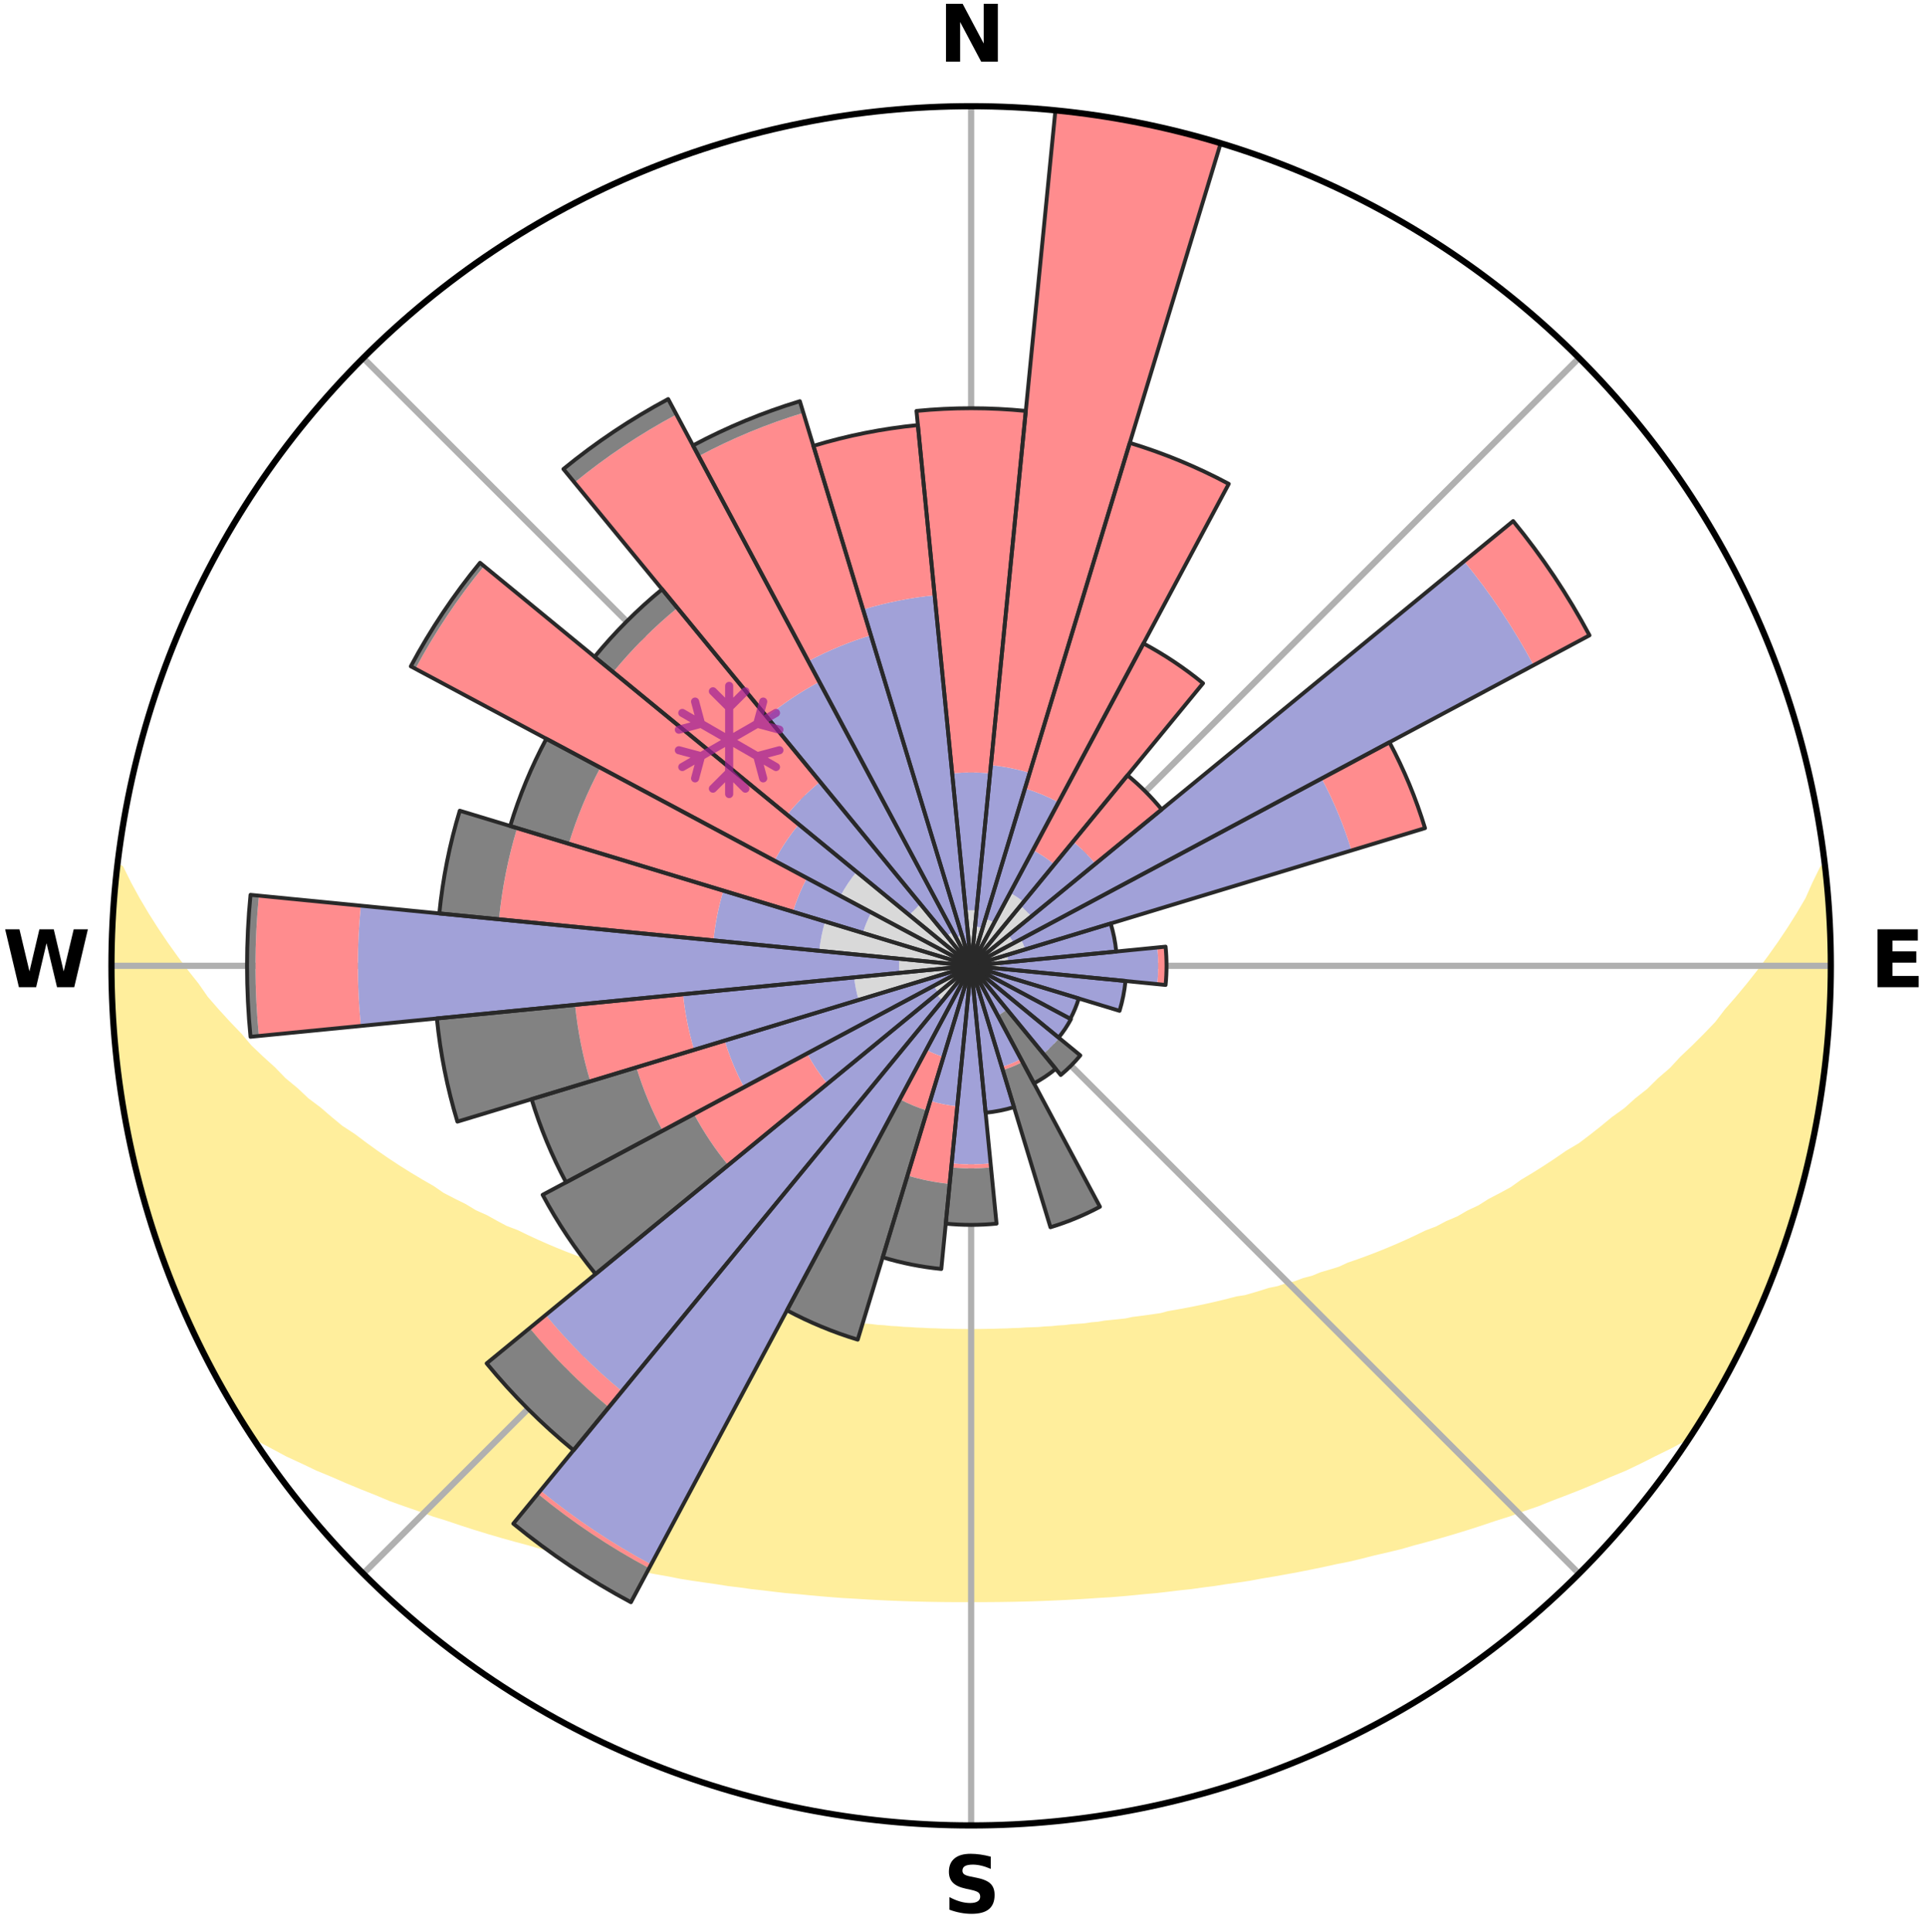 <?xml version="1.0" encoding="utf-8" standalone="no"?>
<!DOCTYPE svg PUBLIC "-//W3C//DTD SVG 1.1//EN"
  "http://www.w3.org/Graphics/SVG/1.1/DTD/svg11.dtd">
<svg xmlns:xlink="http://www.w3.org/1999/xlink" width="248.41pt" height="249.158pt" viewBox="0 0 248.41 249.158" xmlns="http://www.w3.org/2000/svg" version="1.1">
 <title>Ski Rose for Astun</title>
 <defs>
  <style type="text/css">*{stroke-linejoin: round; stroke-linecap: butt}</style>
 </defs>
 <g id="figure_1">
  <g id="patch_1">
   <path d="M 0 249.158 
L 248.41 249.158 
L 248.41 0 
L 0 0 
z
" style="fill: #ffffff"/>
  </g>
  <g id="axes_1">
   <g id="patch_2">
    <path d="M 236.135 124.579 
C 236.135 110.018 233.267 95.599 227.695 82.147 
C 222.122 68.695 213.955 56.471 203.659 46.175 
C 193.363 35.879 181.139 27.711 167.687 22.139 
C 154.235 16.567 139.815 13.699 125.255 13.699 
C 110.694 13.699 96.275 16.567 82.823 22.139 
C 69.371 27.711 57.147 35.879 46.851 46.175 
C 36.555 56.471 28.387 68.695 22.815 82.147 
C 17.243 95.599 14.375 110.018 14.375 124.579 
C 14.375 139.14 17.243 153.559 22.815 167.011 
C 28.387 180.463 36.555 192.687 46.851 202.983 
C 57.147 213.279 69.371 221.447 82.823 227.019 
C 96.275 232.591 110.694 235.459 125.255 235.459 
C 139.815 235.459 154.235 232.591 167.687 227.019 
C 181.139 221.447 193.363 213.279 203.659 202.983 
C 213.955 192.687 222.122 180.463 227.695 167.011 
C 233.267 153.559 236.135 139.14 236.135 124.579 
M 125.255 124.579 
C 125.255 124.579 125.255 124.579 125.255 124.579 
C 125.255 124.579 125.255 124.579 125.255 124.579 
C 125.255 124.579 125.255 124.579 125.255 124.579 
C 125.255 124.579 125.255 124.579 125.255 124.579 
C 125.255 124.579 125.255 124.579 125.255 124.579 
C 125.255 124.579 125.255 124.579 125.255 124.579 
C 125.255 124.579 125.255 124.579 125.255 124.579 
C 125.255 124.579 125.255 124.579 125.255 124.579 
C 125.255 124.579 125.255 124.579 125.255 124.579 
C 125.255 124.579 125.255 124.579 125.255 124.579 
C 125.255 124.579 125.255 124.579 125.255 124.579 
C 125.255 124.579 125.255 124.579 125.255 124.579 
C 125.255 124.579 125.255 124.579 125.255 124.579 
C 125.255 124.579 125.255 124.579 125.255 124.579 
C 125.255 124.579 125.255 124.579 125.255 124.579 
C 125.255 124.579 125.255 124.579 125.255 124.579 
z
" style="fill: #ffffff"/>
   </g>
   <g id="PolyCollection_1">
    <defs>
     <path id="mb465aa877e" d="M 235.391 -137.127 
L 235.197 -137.105 
L 234.196 -135.069 
L 233.317 -133.084 
L 232.161 -131.118 
L 230.948 -129.194 
L 229.687 -127.314 
L 228.384 -125.479 
L 227.045 -123.691 
L 225.671 -121.95 
L 224.266 -120.256 
L 222.832 -118.611 
L 221.595 -116.997 
L 220.109 -115.446 
L 218.601 -113.944 
L 217.071 -112.491 
L 215.743 -111.056 
L 214.176 -109.699 
L 212.812 -108.351 
L 211.214 -107.09 
L 209.82 -105.832 
L 208.198 -104.666 
L 206.779 -103.495 
L 205.349 -102.367 
L 203.91 -101.28 
L 202.258 -100.3 
L 200.806 -99.3 
L 199.349 -98.341 
L 197.888 -97.423 
L 196.425 -96.545 
L 195.152 -95.627 
L 193.685 -94.825 
L 192.218 -94.062 
L 190.938 -93.25 
L 189.474 -92.56 
L 188.193 -91.815 
L 186.737 -91.197 
L 185.459 -90.517 
L 184.015 -89.966 
L 182.745 -89.349 
L 181.477 -88.762 
L 180.213 -88.203 
L 178.955 -87.672 
L 177.702 -87.169 
L 176.455 -86.693 
L 175.216 -86.243 
L 173.985 -85.818 
L 172.896 -85.307 
L 171.678 -84.93 
L 170.471 -84.575 
L 169.396 -84.131 
L 168.206 -83.82 
L 167.142 -83.417 
L 165.971 -83.146 
L 164.919 -82.782 
L 163.77 -82.548 
L 162.732 -82.219 
L 161.7 -81.908 
L 160.673 -81.613 
L 159.566 -81.444 
L 158.556 -81.18 
L 157.553 -80.931 
L 156.557 -80.696 
L 155.567 -80.474 
L 154.585 -80.266 
L 153.611 -80.069 
L 152.643 -79.885 
L 151.684 -79.712 
L 150.731 -79.549 
L 149.838 -79.303 
L 148.897 -79.162 
L 147.965 -79.03 
L 147.039 -78.907 
L 146.121 -78.791 
L 145.247 -78.601 
L 144.34 -78.503 
L 143.441 -78.411 
L 142.549 -78.324 
L 141.688 -78.173 
L 140.806 -78.1 
L 139.951 -77.968 
L 139.08 -77.907 
L 138.214 -77.85 
L 137.368 -77.742 
L 136.511 -77.695 
L 135.669 -77.604 
L 134.82 -77.565 
L 133.982 -77.489 
L 133.14 -77.459 
L 132.301 -77.429 
L 131.47 -77.374 
L 130.636 -77.351 
L 129.806 -77.309 
L 128.976 -77.292 
L 128.149 -77.264 
L 127.321 -77.252 
L 126.495 -77.237 
L 125.668 -77.231 
L 124.842 -77.23 
L 124.015 -77.239 
L 123.188 -77.248 
L 122.361 -77.27 
L 121.533 -77.284 
L 120.704 -77.319 
L 119.873 -77.339 
L 119.042 -77.388 
L 118.206 -77.414 
L 117.373 -77.477 
L 116.531 -77.51 
L 115.694 -77.587 
L 114.846 -77.628 
L 114.005 -77.721 
L 113.149 -77.77 
L 112.304 -77.879 
L 111.439 -77.938 
L 110.569 -78.001 
L 109.715 -78.135 
L 108.834 -78.209 
L 107.948 -78.289 
L 107.084 -78.45 
L 106.186 -78.544 
L 105.282 -78.644 
L 104.408 -78.835 
L 103.492 -78.952 
L 102.568 -79.077 
L 101.637 -79.21 
L 100.699 -79.352 
L 99.807 -79.599 
L 98.856 -79.763 
L 97.898 -79.937 
L 96.933 -80.123 
L 95.96 -80.32 
L 94.98 -80.529 
L 93.993 -80.751 
L 92.999 -80.987 
L 91.997 -81.237 
L 90.99 -81.502 
L 89.885 -81.672 
L 88.861 -81.967 
L 87.831 -82.279 
L 86.795 -82.607 
L 85.648 -82.842 
L 84.598 -83.206 
L 83.43 -83.478 
L 82.368 -83.881 
L 81.18 -84.192 
L 80.107 -84.636 
L 78.902 -84.99 
L 77.688 -85.368 
L 76.601 -85.878 
L 75.372 -86.303 
L 74.135 -86.753 
L 72.891 -87.228 
L 71.641 -87.731 
L 70.384 -88.261 
L 69.123 -88.819 
L 67.858 -89.406 
L 66.59 -90.023 
L 65.148 -90.572 
L 63.873 -91.251 
L 62.597 -91.961 
L 61.141 -92.613 
L 59.863 -93.389 
L 58.402 -94.112 
L 56.938 -94.874 
L 55.665 -95.754 
L 54.203 -96.591 
L 52.742 -97.468 
L 51.284 -98.384 
L 49.829 -99.342 
L 48.38 -100.34 
L 46.937 -101.38 
L 45.502 -102.462 
L 43.866 -103.531 
L 42.45 -104.699 
L 41.045 -105.91 
L 39.438 -107.12 
L 38.061 -108.419 
L 36.481 -109.723 
L 35.137 -111.111 
L 33.591 -112.511 
L 32.065 -113.961 
L 30.781 -115.482 
L 29.299 -117.027 
L 27.841 -118.621 
L 26.409 -120.263 
L 25.23 -121.96 
L 23.858 -123.694 
L 22.52 -125.476 
L 21.218 -127.303 
L 19.957 -129.176 
L 18.741 -131.094 
L 17.58 -133.053 
L 16.486 -135.052 
L 15.479 -137.086 
L 15.091 -137.131 
L 15.091 -137.131 
L 15.023 -135.193 
L 14.795 -133.272 
L 14.599 -131.347 
L 14.63 -129.409 
L 14.499 -127.479 
L 14.399 -125.546 
L 14.562 -123.613 
L 14.527 -121.68 
L 14.523 -119.744 
L 14.588 -117.81 
L 14.804 -115.886 
L 14.893 -113.952 
L 15.247 -112.045 
L 15.354 -110.11 
L 15.77 -108.216 
L 15.98 -106.293 
L 16.268 -104.38 
L 16.68 -102.489 
L 17.031 -100.586 
L 17.497 -98.709 
L 17.912 -96.818 
L 18.434 -94.955 
L 19.037 -93.116 
L 19.546 -91.249 
L 20.152 -89.412 
L 20.785 -87.584 
L 21.504 -85.788 
L 22.139 -83.961 
L 22.862 -82.167 
L 23.617 -80.386 
L 24.407 -78.62 
L 25.236 -76.872 
L 26.037 -75.111 
L 26.941 -73.4 
L 27.826 -71.679 
L 28.816 -70.017 
L 29.729 -68.31 
L 30.725 -66.651 
L 31.744 -65.006 
L 33.361 -63.756 
L 35.281 -62.742 
L 37.152 -61.736 
L 39.107 -60.833 
L 41 -59.928 
L 42.96 -59.119 
L 44.847 -58.296 
L 46.734 -57.516 
L 48.612 -56.771 
L 50.423 -56.008 
L 52.291 -55.339 
L 54.145 -54.7 
L 55.935 -54.039 
L 57.774 -53.469 
L 59.546 -52.871 
L 61.31 -52.303 
L 63.065 -51.764 
L 64.809 -51.252 
L 66.543 -50.768 
L 68.266 -50.309 
L 69.935 -49.819 
L 71.637 -49.409 
L 73.292 -48.972 
L 74.971 -48.608 
L 76.603 -48.211 
L 78.229 -47.84 
L 79.874 -47.538 
L 81.477 -47.201 
L 83.073 -46.89 
L 84.657 -46.591 
L 86.234 -46.315 
L 87.778 -46.008 
L 89.335 -45.76 
L 90.885 -45.533 
L 92.423 -45.315 
L 93.937 -45.074 
L 95.46 -44.89 
L 96.961 -44.679 
L 98.465 -44.514 
L 99.953 -44.33 
L 101.434 -44.161 
L 102.919 -44.037 
L 104.388 -43.892 
L 105.852 -43.758 
L 107.31 -43.637 
L 108.765 -43.528 
L 110.218 -43.447 
L 111.663 -43.357 
L 113.104 -43.278 
L 114.542 -43.209 
L 115.977 -43.151 
L 117.409 -43.102 
L 118.839 -43.062 
L 120.267 -43.033 
L 121.694 -43.012 
L 123.119 -43.001 
L 124.543 -42.998 
L 125.967 -43 
L 127.391 -43.004 
L 128.816 -43.015 
L 130.242 -43.036 
L 131.67 -43.065 
L 133.1 -43.104 
L 134.532 -43.153 
L 135.967 -43.212 
L 137.405 -43.28 
L 138.846 -43.359 
L 140.292 -43.448 
L 141.741 -43.548 
L 143.201 -43.631 
L 144.66 -43.752 
L 146.124 -43.885 
L 147.593 -44.031 
L 149.076 -44.161 
L 150.557 -44.331 
L 152.044 -44.514 
L 153.551 -44.672 
L 155.052 -44.883 
L 156.573 -45.074 
L 158.087 -45.314 
L 159.628 -45.526 
L 161.175 -45.759 
L 162.712 -46.048 
L 164.28 -46.307 
L 165.854 -46.589 
L 167.441 -46.882 
L 169.034 -47.2 
L 170.64 -47.53 
L 172.252 -47.886 
L 173.908 -48.209 
L 175.544 -48.6 
L 177.185 -49.02 
L 178.875 -49.407 
L 180.576 -49.817 
L 182.25 -50.301 
L 183.973 -50.76 
L 185.707 -51.244 
L 187.452 -51.756 
L 189.207 -52.295 
L 190.971 -52.863 
L 192.743 -53.461 
L 194.578 -54.036 
L 196.368 -54.696 
L 198.227 -55.331 
L 200.032 -56.059 
L 201.902 -56.768 
L 203.784 -57.509 
L 205.667 -58.293 
L 207.559 -59.112 
L 209.519 -59.921 
L 211.407 -60.83 
L 213.294 -61.781 
L 215.237 -62.736 
L 217.157 -63.75 
L 218.767 -65.005 
L 219.787 -66.65 
L 220.771 -68.316 
L 221.735 -69.993 
L 222.647 -71.699 
L 223.592 -73.388 
L 224.457 -75.119 
L 225.278 -76.87 
L 226.112 -78.616 
L 226.9 -80.382 
L 227.629 -82.174 
L 228.31 -83.985 
L 229.112 -85.749 
L 229.768 -87.569 
L 230.343 -89.417 
L 230.993 -91.24 
L 231.521 -93.102 
L 232.071 -94.956 
L 232.576 -96.824 
L 233.036 -98.703 
L 233.451 -100.593 
L 233.821 -102.491 
L 234.265 -104.375 
L 234.555 -106.288 
L 234.866 -108.197 
L 235.067 -110.122 
L 235.421 -112.027 
L 235.542 -113.96 
L 235.764 -115.882 
L 235.809 -117.817 
L 236.012 -119.743 
L 235.982 -121.68 
L 236.112 -123.612 
L 236.011 -125.546 
L 236.072 -127.481 
L 235.902 -129.41 
L 235.849 -131.343 
L 235.761 -133.276 
L 235.543 -135.199 
L 235.391 -137.127 
z
" style="stroke: #ffee9c"/>
    </defs>
    <g clip-path="url(#pe84cda11d8)">
     <use xlink:href="#mb465aa877e" x="0" y="249.158" style="fill: #ffee9c; stroke: #ffee9c"/>
    </g>
   </g>
   <g id="matplotlib.axis_1">
    <g id="xtick_1">
     <g id="line2d_1">
      <path d="M 125.255 124.579 
L 125.255 13.699 
" clip-path="url(#pe84cda11d8)" style="fill: none; stroke: #b0b0b0; stroke-width: 0.8; stroke-linecap: square"/>
     </g>
     <g id="text_1">
      <!-- N -->
      <g transform="translate(121.07 7.958) scale(0.1 -0.1)">
       <defs>
        <path id="DejaVuSans-Bold-4e" d="M 588 4666 
L 1931 4666 
L 3628 1466 
L 3628 4666 
L 4769 4666 
L 4769 0 
L 3425 0 
L 1728 3200 
L 1728 0 
L 588 0 
L 588 4666 
z
" transform="scale(0.016)"/>
       </defs>
       <use xlink:href="#DejaVuSans-Bold-4e"/>
      </g>
     </g>
    </g>
    <g id="xtick_2">
     <g id="line2d_2">
      <path d="M 125.255 124.579 
L 203.659 46.175 
" clip-path="url(#pe84cda11d8)" style="fill: none; stroke: #b0b0b0; stroke-width: 0.8; stroke-linecap: square"/>
     </g>
    </g>
    <g id="xtick_3">
     <g id="line2d_3">
      <path d="M 125.255 124.579 
L 236.135 124.579 
" clip-path="url(#pe84cda11d8)" style="fill: none; stroke: #b0b0b0; stroke-width: 0.8; stroke-linecap: square"/>
     </g>
     <g id="text_2">
      <!-- E -->
      <g transform="translate(241.219 127.338) scale(0.1 -0.1)">
       <defs>
        <path id="DejaVuSans-Bold-45" d="M 588 4666 
L 3834 4666 
L 3834 3756 
L 1791 3756 
L 1791 2888 
L 3713 2888 
L 3713 1978 
L 1791 1978 
L 1791 909 
L 3903 909 
L 3903 0 
L 588 0 
L 588 4666 
z
" transform="scale(0.016)"/>
       </defs>
       <use xlink:href="#DejaVuSans-Bold-45"/>
      </g>
     </g>
    </g>
    <g id="xtick_4">
     <g id="line2d_4">
      <path d="M 125.255 124.579 
L 203.659 202.983 
" clip-path="url(#pe84cda11d8)" style="fill: none; stroke: #b0b0b0; stroke-width: 0.8; stroke-linecap: square"/>
     </g>
    </g>
    <g id="xtick_5">
     <g id="line2d_5">
      <path d="M 125.255 124.579 
L 125.255 235.459 
" clip-path="url(#pe84cda11d8)" style="fill: none; stroke: #b0b0b0; stroke-width: 0.8; stroke-linecap: square"/>
     </g>
     <g id="text_3">
      <!-- S -->
      <g transform="translate(121.654 246.718) scale(0.1 -0.1)">
       <defs>
        <path id="DejaVuSans-Bold-53" d="M 3834 4519 
L 3834 3531 
Q 3450 3703 3084 3790 
Q 2719 3878 2394 3878 
Q 1963 3878 1756 3759 
Q 1550 3641 1550 3391 
Q 1550 3203 1689 3098 
Q 1828 2994 2194 2919 
L 2706 2816 
Q 3484 2659 3812 2340 
Q 4141 2022 4141 1434 
Q 4141 663 3683 286 
Q 3225 -91 2284 -91 
Q 1841 -91 1394 -6 
Q 947 78 500 244 
L 500 1259 
Q 947 1022 1364 901 
Q 1781 781 2169 781 
Q 2563 781 2772 912 
Q 2981 1044 2981 1288 
Q 2981 1506 2839 1625 
Q 2697 1744 2272 1838 
L 1806 1941 
Q 1106 2091 782 2419 
Q 459 2747 459 3303 
Q 459 4000 909 4375 
Q 1359 4750 2203 4750 
Q 2588 4750 2994 4692 
Q 3400 4634 3834 4519 
z
" transform="scale(0.016)"/>
       </defs>
       <use xlink:href="#DejaVuSans-Bold-53"/>
      </g>
     </g>
    </g>
    <g id="xtick_6">
     <g id="line2d_6">
      <path d="M 125.255 124.579 
L 46.851 202.983 
" clip-path="url(#pe84cda11d8)" style="fill: none; stroke: #b0b0b0; stroke-width: 0.8; stroke-linecap: square"/>
     </g>
    </g>
    <g id="xtick_7">
     <g id="line2d_7">
      <path d="M 125.255 124.579 
L 14.375 124.579 
" clip-path="url(#pe84cda11d8)" style="fill: none; stroke: #b0b0b0; stroke-width: 0.8; stroke-linecap: square"/>
     </g>
     <g id="text_4">
      <!-- W -->
      <g transform="translate(0.36 127.338) scale(0.1 -0.1)">
       <defs>
        <path id="DejaVuSans-Bold-57" d="M 191 4666 
L 1344 4666 
L 2150 1275 
L 2950 4666 
L 4109 4666 
L 4909 1275 
L 5716 4666 
L 6859 4666 
L 5759 0 
L 4372 0 
L 3525 3547 
L 2688 0 
L 1300 0 
L 191 4666 
z
" transform="scale(0.016)"/>
       </defs>
       <use xlink:href="#DejaVuSans-Bold-57"/>
      </g>
     </g>
    </g>
    <g id="xtick_8">
     <g id="line2d_8">
      <path d="M 125.255 124.579 
L 46.851 46.175 
" clip-path="url(#pe84cda11d8)" style="fill: none; stroke: #b0b0b0; stroke-width: 0.8; stroke-linecap: square"/>
     </g>
    </g>
   </g>
   <g id="matplotlib.axis_2"/>
   <g id="patch_3">
    <path d="M 125.255 124.579 
C 125.255 124.579 125.255 124.579 125.255 124.579 
C 125.255 124.579 125.255 124.579 125.255 124.579 
L 125.959 117.428 
C 125.725 117.405 125.49 117.393 125.255 117.393 
C 125.02 117.393 124.785 117.405 124.551 117.428 
z
" clip-path="url(#pe84cda11d8)" style="fill: #d9d9d9"/>
   </g>
   <g id="patch_4">
    <path d="M 125.255 124.579 
C 125.255 124.579 125.255 124.579 125.255 124.579 
C 125.255 124.579 125.255 124.579 125.255 124.579 
L 126.73 119.717 
C 126.571 119.668 126.409 119.628 126.246 119.596 
C 126.083 119.563 125.918 119.539 125.753 119.522 
z
" clip-path="url(#pe84cda11d8)" style="fill: #d9d9d9"/>
   </g>
   <g id="patch_5">
    <path d="M 125.255 124.579 
C 125.255 124.579 125.255 124.579 125.255 124.579 
C 125.255 124.579 125.255 124.579 125.255 124.579 
L 128.237 119 
C 128.054 118.902 127.867 118.814 127.676 118.735 
C 127.484 118.655 127.289 118.586 127.091 118.526 
z
" clip-path="url(#pe84cda11d8)" style="fill: #d9d9d9"/>
   </g>
   <g id="patch_6">
    <path d="M 125.255 124.579 
C 125.255 124.579 125.255 124.579 125.255 124.579 
C 125.255 124.579 125.255 124.579 125.255 124.579 
L 132.016 116.34 
C 131.747 116.119 131.466 115.911 131.176 115.717 
C 130.886 115.523 130.587 115.344 130.279 115.179 
z
" clip-path="url(#pe84cda11d8)" style="fill: #d9d9d9"/>
   </g>
   <g id="patch_7">
    <path d="M 125.255 124.579 
C 125.255 124.579 125.255 124.579 125.255 124.579 
C 125.255 124.579 125.255 124.579 125.255 124.579 
L 133.012 118.213 
C 132.803 117.959 132.582 117.716 132.35 117.484 
C 132.118 117.251 131.874 117.031 131.621 116.822 
z
" clip-path="url(#pe84cda11d8)" style="fill: #d9d9d9"/>
   </g>
   <g id="patch_8">
    <path d="M 125.255 124.579 
C 125.255 124.579 125.255 124.579 125.255 124.579 
C 125.255 124.579 125.255 124.579 125.255 124.579 
L 130.743 121.646 
C 130.647 121.466 130.542 121.291 130.429 121.122 
C 130.316 120.952 130.195 120.789 130.065 120.631 
z
" clip-path="url(#pe84cda11d8)" style="fill: #d9d9d9"/>
   </g>
   <g id="patch_9">
    <path d="M 125.255 124.579 
C 125.255 124.579 125.255 124.579 125.255 124.579 
C 125.255 124.579 125.255 124.579 125.255 124.579 
L 132.217 122.467 
C 132.148 122.239 132.067 122.015 131.976 121.795 
C 131.885 121.575 131.783 121.36 131.671 121.15 
z
" clip-path="url(#pe84cda11d8)" style="fill: #d9d9d9"/>
   </g>
   <g id="patch_10">
    <path d="M 125.255 124.579 
C 125.255 124.579 125.255 124.579 125.255 124.579 
C 125.255 124.579 125.255 124.579 125.255 124.579 
L 130.052 124.107 
C 130.037 123.95 130.013 123.793 129.983 123.639 
C 129.952 123.484 129.913 123.331 129.868 123.18 
z
" clip-path="url(#pe84cda11d8)" style="fill: #d9d9d9"/>
   </g>
   <g id="patch_11">
    <path d="M 125.255 124.579 
C 125.255 124.579 125.255 124.579 125.255 124.579 
C 125.255 124.579 125.255 124.579 125.255 124.579 
L 129.005 124.948 
C 129.017 124.826 129.023 124.702 129.023 124.579 
C 129.023 124.456 129.017 124.332 129.005 124.21 
z
" clip-path="url(#pe84cda11d8)" style="fill: #d9d9d9"/>
   </g>
   <g id="patch_12">
    <path d="M 125.255 124.579 
C 125.255 124.579 125.255 124.579 125.255 124.579 
C 125.255 124.579 125.255 124.579 125.255 124.579 
L 125.255 124.579 
C 125.255 124.579 125.255 124.579 125.255 124.579 
C 125.255 124.579 125.255 124.579 125.255 124.579 
z
" clip-path="url(#pe84cda11d8)" style="fill: #d9d9d9"/>
   </g>
   <g id="patch_13">
    <path d="M 125.255 124.579 
C 125.255 124.579 125.255 124.579 125.255 124.579 
C 125.255 124.579 125.255 124.579 125.255 124.579 
L 125.255 124.579 
C 125.255 124.579 125.255 124.579 125.255 124.579 
C 125.255 124.579 125.255 124.579 125.255 124.579 
z
" clip-path="url(#pe84cda11d8)" style="fill: #d9d9d9"/>
   </g>
   <g id="patch_14">
    <path d="M 125.255 124.579 
C 125.255 124.579 125.255 124.579 125.255 124.579 
C 125.255 124.579 125.255 124.579 125.255 124.579 
L 125.255 124.579 
C 125.255 124.579 125.255 124.579 125.255 124.579 
C 125.255 124.579 125.255 124.579 125.255 124.579 
z
" clip-path="url(#pe84cda11d8)" style="fill: #d9d9d9"/>
   </g>
   <g id="patch_15">
    <path d="M 125.255 124.579 
C 125.255 124.579 125.255 124.579 125.255 124.579 
C 125.255 124.579 125.255 124.579 125.255 124.579 
L 125.255 124.579 
C 125.255 124.579 125.255 124.579 125.255 124.579 
C 125.255 124.579 125.255 124.579 125.255 124.579 
z
" clip-path="url(#pe84cda11d8)" style="fill: #d9d9d9"/>
   </g>
   <g id="patch_16">
    <path d="M 125.255 124.579 
C 125.255 124.579 125.255 124.579 125.255 124.579 
C 125.255 124.579 125.255 124.579 125.255 124.579 
L 125.255 124.579 
C 125.255 124.579 125.255 124.579 125.255 124.579 
C 125.255 124.579 125.255 124.579 125.255 124.579 
z
" clip-path="url(#pe84cda11d8)" style="fill: #d9d9d9"/>
   </g>
   <g id="patch_17">
    <path d="M 125.255 124.579 
C 125.255 124.579 125.255 124.579 125.255 124.579 
C 125.255 124.579 125.255 124.579 125.255 124.579 
L 125.255 124.579 
C 125.255 124.579 125.255 124.579 125.255 124.579 
C 125.255 124.579 125.255 124.579 125.255 124.579 
z
" clip-path="url(#pe84cda11d8)" style="fill: #d9d9d9"/>
   </g>
   <g id="patch_18">
    <path d="M 125.255 124.579 
C 125.255 124.579 125.255 124.579 125.255 124.579 
C 125.255 124.579 125.255 124.579 125.255 124.579 
L 125.255 124.579 
C 125.255 124.579 125.255 124.579 125.255 124.579 
C 125.255 124.579 125.255 124.579 125.255 124.579 
z
" clip-path="url(#pe84cda11d8)" style="fill: #d9d9d9"/>
   </g>
   <g id="patch_19">
    <path d="M 125.255 124.579 
C 125.255 124.579 125.255 124.579 125.255 124.579 
C 125.255 124.579 125.255 124.579 125.255 124.579 
L 125.255 124.579 
C 125.255 124.579 125.255 124.579 125.255 124.579 
C 125.255 124.579 125.255 124.579 125.255 124.579 
z
" clip-path="url(#pe84cda11d8)" style="fill: #d9d9d9"/>
   </g>
   <g id="patch_20">
    <path d="M 125.255 124.579 
C 125.255 124.579 125.255 124.579 125.255 124.579 
C 125.255 124.579 125.255 124.579 125.255 124.579 
L 125.255 124.579 
C 125.255 124.579 125.255 124.579 125.255 124.579 
C 125.255 124.579 125.255 124.579 125.255 124.579 
z
" clip-path="url(#pe84cda11d8)" style="fill: #d9d9d9"/>
   </g>
   <g id="patch_21">
    <path d="M 125.255 124.579 
C 125.255 124.579 125.255 124.579 125.255 124.579 
C 125.255 124.579 125.255 124.579 125.255 124.579 
L 125.255 124.579 
C 125.255 124.579 125.255 124.579 125.255 124.579 
C 125.255 124.579 125.255 124.579 125.255 124.579 
z
" clip-path="url(#pe84cda11d8)" style="fill: #d9d9d9"/>
   </g>
   <g id="patch_22">
    <path d="M 125.255 124.579 
C 125.255 124.579 125.255 124.579 125.255 124.579 
C 125.255 124.579 125.255 124.579 125.255 124.579 
L 125.255 124.579 
C 125.255 124.579 125.255 124.579 125.255 124.579 
C 125.255 124.579 125.255 124.579 125.255 124.579 
z
" clip-path="url(#pe84cda11d8)" style="fill: #d9d9d9"/>
   </g>
   <g id="patch_23">
    <path d="M 125.255 124.579 
C 125.255 124.579 125.255 124.579 125.255 124.579 
C 125.255 124.579 125.255 124.579 125.255 124.579 
L 120.777 128.254 
C 120.897 128.401 121.024 128.541 121.158 128.676 
C 121.292 128.81 121.433 128.937 121.58 129.057 
z
" clip-path="url(#pe84cda11d8)" style="fill: #d9d9d9"/>
   </g>
   <g id="patch_24">
    <path d="M 125.255 124.579 
C 125.255 124.579 125.255 124.579 125.255 124.579 
C 125.255 124.579 125.255 124.579 125.255 124.579 
L 120.449 127.148 
C 120.533 127.305 120.625 127.458 120.724 127.606 
C 120.823 127.755 120.93 127.898 121.043 128.036 
z
" clip-path="url(#pe84cda11d8)" style="fill: #d9d9d9"/>
   </g>
   <g id="patch_25">
    <path d="M 125.255 124.579 
C 125.255 124.579 125.255 124.579 125.255 124.579 
C 125.255 124.579 125.255 124.579 125.255 124.579 
L 125.255 124.579 
C 125.255 124.579 125.255 124.579 125.255 124.579 
C 125.255 124.579 125.255 124.579 125.255 124.579 
z
" clip-path="url(#pe84cda11d8)" style="fill: #d9d9d9"/>
   </g>
   <g id="patch_26">
    <path d="M 125.255 124.579 
C 125.255 124.579 125.255 124.579 125.255 124.579 
C 125.255 124.579 125.255 124.579 125.255 124.579 
L 110.169 126.065 
C 110.218 126.559 110.291 127.05 110.388 127.536 
C 110.484 128.023 110.605 128.505 110.749 128.979 
z
" clip-path="url(#pe84cda11d8)" style="fill: #d9d9d9"/>
   </g>
   <g id="patch_27">
    <path d="M 125.255 124.579 
C 125.255 124.579 125.255 124.579 125.255 124.579 
C 125.255 124.579 125.255 124.579 125.255 124.579 
L 116 123.668 
C 115.97 123.97 115.955 124.275 115.955 124.579 
C 115.955 124.883 115.97 125.188 116 125.491 
z
" clip-path="url(#pe84cda11d8)" style="fill: #d9d9d9"/>
   </g>
   <g id="patch_28">
    <path d="M 125.255 124.579 
C 125.255 124.579 125.255 124.579 125.255 124.579 
C 125.255 124.579 125.255 124.579 125.255 124.579 
L 106.423 118.867 
C 106.236 119.483 106.08 120.108 105.954 120.74 
C 105.828 121.372 105.734 122.009 105.671 122.65 
z
" clip-path="url(#pe84cda11d8)" style="fill: #d9d9d9"/>
   </g>
   <g id="patch_29">
    <path d="M 125.255 124.579 
C 125.255 124.579 125.255 124.579 125.255 124.579 
C 125.255 124.579 125.255 124.579 125.255 124.579 
L 112.384 117.699 
C 112.159 118.121 111.954 118.553 111.771 118.994 
C 111.589 119.435 111.428 119.885 111.289 120.343 
z
" clip-path="url(#pe84cda11d8)" style="fill: #d9d9d9"/>
   </g>
   <g id="patch_30">
    <path d="M 125.255 124.579 
C 125.255 124.579 125.255 124.579 125.255 124.579 
C 125.255 124.579 125.255 124.579 125.255 124.579 
L 110.48 112.454 
C 110.083 112.937 109.71 113.44 109.363 113.96 
C 109.015 114.48 108.693 115.017 108.398 115.569 
z
" clip-path="url(#pe84cda11d8)" style="fill: #d9d9d9"/>
   </g>
   <g id="patch_31">
    <path d="M 125.255 124.579 
C 125.255 124.579 125.255 124.579 125.255 124.579 
C 125.255 124.579 125.255 124.579 125.255 124.579 
L 118.728 116.626 
C 118.468 116.84 118.218 117.066 117.98 117.304 
C 117.742 117.542 117.515 117.792 117.302 118.052 
z
" clip-path="url(#pe84cda11d8)" style="fill: #d9d9d9"/>
   </g>
   <g id="patch_32">
    <path d="M 125.255 124.579 
C 125.255 124.579 125.255 124.579 125.255 124.579 
C 125.255 124.579 125.255 124.579 125.255 124.579 
L 122.92 120.211 
C 122.777 120.288 122.638 120.371 122.503 120.461 
C 122.369 120.551 122.238 120.648 122.113 120.751 
z
" clip-path="url(#pe84cda11d8)" style="fill: #d9d9d9"/>
   </g>
   <g id="patch_33">
    <path d="M 125.255 124.579 
C 125.255 124.579 125.255 124.579 125.255 124.579 
C 125.255 124.579 125.255 124.579 125.255 124.579 
L 124.066 120.659 
C 123.937 120.698 123.811 120.743 123.687 120.794 
C 123.563 120.846 123.442 120.903 123.324 120.966 
z
" clip-path="url(#pe84cda11d8)" style="fill: #d9d9d9"/>
   </g>
   <g id="patch_34">
    <path d="M 125.255 124.579 
C 125.255 124.579 125.255 124.579 125.255 124.579 
C 125.255 124.579 125.255 124.579 125.255 124.579 
L 125.006 122.051 
C 124.923 122.059 124.841 122.071 124.759 122.087 
C 124.678 122.104 124.597 122.124 124.517 122.148 
z
" clip-path="url(#pe84cda11d8)" style="fill: #d9d9d9"/>
   </g>
   <g id="patch_35">
    <path d="M 124.551 117.428 
C 124.785 117.405 125.02 117.393 125.255 117.393 
C 125.49 117.393 125.725 117.405 125.959 117.428 
L 127.7 99.755 
C 126.887 99.675 126.071 99.635 125.255 99.635 
C 124.438 99.635 123.622 99.675 122.81 99.755 
z
" clip-path="url(#pe84cda11d8)" style="fill: #a1a1d8"/>
   </g>
   <g id="patch_36">
    <path d="M 125.753 119.522 
C 125.918 119.539 126.083 119.563 126.246 119.596 
C 126.409 119.628 126.571 119.668 126.73 119.717 
L 132.805 99.691 
C 131.99 99.444 131.164 99.237 130.329 99.071 
C 129.494 98.905 128.651 98.78 127.804 98.696 
z
" clip-path="url(#pe84cda11d8)" style="fill: #a1a1d8"/>
   </g>
   <g id="patch_37">
    <path d="M 127.091 118.526 
C 127.289 118.586 127.484 118.655 127.676 118.735 
C 127.867 118.814 128.054 118.902 128.237 119 
L 136.528 103.489 
C 135.837 103.12 135.129 102.785 134.406 102.486 
C 133.683 102.186 132.946 101.922 132.197 101.695 
z
" clip-path="url(#pe84cda11d8)" style="fill: #a1a1d8"/>
   </g>
   <g id="patch_38">
    <path d="M 130.279 115.179 
C 130.587 115.344 130.886 115.523 131.176 115.717 
C 131.466 115.911 131.747 116.119 132.016 116.34 
L 135.994 111.493 
C 135.566 111.142 135.121 110.811 134.66 110.503 
C 134.199 110.196 133.724 109.911 133.235 109.649 
z
" clip-path="url(#pe84cda11d8)" style="fill: #a1a1d8"/>
   </g>
   <g id="patch_39">
    <path d="M 131.621 116.822 
C 131.874 117.031 132.118 117.251 132.35 117.484 
C 132.582 117.716 132.803 117.959 133.012 118.213 
L 141.282 111.426 
C 140.851 110.901 140.395 110.398 139.915 109.918 
C 139.436 109.439 138.932 108.983 138.408 108.552 
z
" clip-path="url(#pe84cda11d8)" style="fill: #a1a1d8"/>
   </g>
   <g id="patch_40">
    <path d="M 130.065 120.631 
C 130.195 120.789 130.316 120.952 130.429 121.122 
C 130.542 121.291 130.647 121.466 130.743 121.646 
L 197.802 85.802 
C 196.533 83.427 195.148 81.116 193.652 78.878 
C 192.156 76.639 190.551 74.475 188.843 72.393 
z
" clip-path="url(#pe84cda11d8)" style="fill: #a1a1d8"/>
   </g>
   <g id="patch_41">
    <path d="M 131.671 121.15 
C 131.783 121.36 131.885 121.575 131.976 121.795 
C 132.067 122.015 132.148 122.239 132.217 122.467 
L 174.314 109.697 
C 173.827 108.091 173.261 106.511 172.619 104.96 
C 171.977 103.41 171.259 101.892 170.468 100.412 
z
" clip-path="url(#pe84cda11d8)" style="fill: #a1a1d8"/>
   </g>
   <g id="patch_42">
    <path d="M 129.868 123.18 
C 129.913 123.331 129.952 123.484 129.983 123.639 
C 130.013 123.793 130.037 123.95 130.052 124.107 
L 143.765 122.756 
C 143.706 122.15 143.616 121.548 143.497 120.95 
C 143.379 120.353 143.231 119.762 143.054 119.18 
z
" clip-path="url(#pe84cda11d8)" style="fill: #a1a1d8"/>
   </g>
   <g id="patch_43">
    <path d="M 129.005 124.21 
C 129.017 124.332 129.023 124.456 129.023 124.579 
C 129.023 124.702 129.017 124.826 129.005 124.948 
L 149.267 126.944 
C 149.345 126.158 149.383 125.369 149.383 124.579 
C 149.383 123.789 149.345 123 149.267 122.214 
z
" clip-path="url(#pe84cda11d8)" style="fill: #a1a1d8"/>
   </g>
   <g id="patch_44">
    <path d="M 125.255 124.579 
C 125.255 124.579 125.255 124.579 125.255 124.579 
C 125.255 124.579 125.255 124.579 125.255 124.579 
L 144.398 130.386 
C 144.588 129.759 144.747 129.124 144.875 128.482 
C 145.003 127.84 145.099 127.191 145.163 126.54 
z
" clip-path="url(#pe84cda11d8)" style="fill: #a1a1d8"/>
   </g>
   <g id="patch_45">
    <path d="M 125.255 124.579 
C 125.255 124.579 125.255 124.579 125.255 124.579 
C 125.255 124.579 125.255 124.579 125.255 124.579 
L 138.048 131.417 
C 138.272 130.998 138.475 130.569 138.656 130.13 
C 138.838 129.691 138.998 129.244 139.136 128.79 
z
" clip-path="url(#pe84cda11d8)" style="fill: #a1a1d8"/>
   </g>
   <g id="patch_46">
    <path d="M 125.255 124.579 
C 125.255 124.579 125.255 124.579 125.255 124.579 
C 125.255 124.579 125.255 124.579 125.255 124.579 
L 136.536 133.838 
C 136.839 133.468 137.124 133.084 137.39 132.687 
C 137.655 132.29 137.901 131.88 138.126 131.459 
z
" clip-path="url(#pe84cda11d8)" style="fill: #a1a1d8"/>
   </g>
   <g id="patch_47">
    <path d="M 125.255 124.579 
C 125.255 124.579 125.255 124.579 125.255 124.579 
C 125.255 124.579 125.255 124.579 125.255 124.579 
L 134.569 135.929 
C 134.941 135.624 135.297 135.301 135.637 134.961 
C 135.977 134.621 136.3 134.265 136.605 133.894 
z
" clip-path="url(#pe84cda11d8)" style="fill: #a1a1d8"/>
   </g>
   <g id="patch_48">
    <path d="M 125.255 124.579 
C 125.255 124.579 125.255 124.579 125.255 124.579 
C 125.255 124.579 125.255 124.579 125.255 124.579 
L 128.684 130.995 
C 128.894 130.883 129.099 130.76 129.297 130.628 
C 129.495 130.496 129.686 130.354 129.87 130.203 
z
" clip-path="url(#pe84cda11d8)" style="fill: #a1a1d8"/>
   </g>
   <g id="patch_49">
    <path d="M 125.255 124.579 
C 125.255 124.579 125.255 124.579 125.255 124.579 
C 125.255 124.579 125.255 124.579 125.255 124.579 
L 129.213 137.626 
C 129.64 137.496 130.06 137.346 130.472 137.175 
C 130.885 137.005 131.288 136.814 131.682 136.603 
z
" clip-path="url(#pe84cda11d8)" style="fill: #a1a1d8"/>
   </g>
   <g id="patch_50">
    <path d="M 125.255 124.579 
C 125.255 124.579 125.255 124.579 125.255 124.579 
C 125.255 124.579 125.255 124.579 125.255 124.579 
L 127.122 143.533 
C 127.742 143.472 128.359 143.38 128.97 143.259 
C 129.582 143.137 130.187 142.986 130.784 142.805 
z
" clip-path="url(#pe84cda11d8)" style="fill: #a1a1d8"/>
   </g>
   <g id="patch_51">
    <path d="M 125.255 124.579 
C 125.255 124.579 125.255 124.579 125.255 124.579 
C 125.255 124.579 125.255 124.579 125.255 124.579 
L 122.745 150.064 
C 123.579 150.146 124.417 150.187 125.255 150.187 
C 126.093 150.187 126.931 150.146 127.765 150.064 
z
" clip-path="url(#pe84cda11d8)" style="fill: #a1a1d8"/>
   </g>
   <g id="patch_52">
    <path d="M 125.255 124.579 
C 125.255 124.579 125.255 124.579 125.255 124.579 
C 125.255 124.579 125.255 124.579 125.255 124.579 
L 119.968 142.009 
C 120.538 142.182 121.117 142.327 121.701 142.443 
C 122.286 142.56 122.876 142.647 123.47 142.706 
z
" clip-path="url(#pe84cda11d8)" style="fill: #a1a1d8"/>
   </g>
   <g id="patch_53">
    <path d="M 125.255 124.579 
C 125.255 124.579 125.255 124.579 125.255 124.579 
C 125.255 124.579 125.255 124.579 125.255 124.579 
L 119.462 135.417 
C 119.816 135.607 120.18 135.779 120.552 135.933 
C 120.923 136.087 121.302 136.223 121.687 136.339 
z
" clip-path="url(#pe84cda11d8)" style="fill: #a1a1d8"/>
   </g>
   <g id="patch_54">
    <path d="M 125.255 124.579 
C 125.255 124.579 125.255 124.579 125.255 124.579 
C 125.255 124.579 125.255 124.579 125.255 124.579 
L 69.703 192.269 
C 71.919 194.087 74.223 195.795 76.606 197.388 
C 78.989 198.98 81.449 200.454 83.976 201.806 
z
" clip-path="url(#pe84cda11d8)" style="fill: #a1a1d8"/>
   </g>
   <g id="patch_55">
    <path d="M 121.58 129.057 
C 121.433 128.937 121.292 128.81 121.158 128.676 
C 121.024 128.541 120.897 128.401 120.777 128.254 
L 70.372 169.621 
C 71.846 171.417 73.408 173.14 75.051 174.783 
C 76.694 176.426 78.417 177.988 80.213 179.462 
z
" clip-path="url(#pe84cda11d8)" style="fill: #a1a1d8"/>
   </g>
   <g id="patch_56">
    <path d="M 121.043 128.036 
C 120.93 127.898 120.823 127.755 120.724 127.606 
C 120.625 127.458 120.533 127.305 120.449 127.148 
L 104.094 135.89 
C 104.464 136.583 104.868 137.257 105.304 137.91 
C 105.741 138.563 106.209 139.194 106.707 139.801 
z
" clip-path="url(#pe84cda11d8)" style="fill: #a1a1d8"/>
   </g>
   <g id="patch_57">
    <path d="M 125.255 124.579 
C 125.255 124.579 125.255 124.579 125.255 124.579 
C 125.255 124.579 125.255 124.579 125.255 124.579 
L 93.463 134.223 
C 93.779 135.264 94.146 136.288 94.562 137.293 
C 94.978 138.297 95.443 139.281 95.956 140.24 
z
" clip-path="url(#pe84cda11d8)" style="fill: #a1a1d8"/>
   </g>
   <g id="patch_58">
    <path d="M 110.749 128.979 
C 110.605 128.505 110.484 128.023 110.388 127.536 
C 110.291 127.05 110.218 126.559 110.169 126.065 
L 88.096 128.239 
C 88.216 129.455 88.395 130.665 88.634 131.863 
C 88.872 133.062 89.169 134.248 89.524 135.418 
z
" clip-path="url(#pe84cda11d8)" style="fill: #a1a1d8"/>
   </g>
   <g id="patch_59">
    <path d="M 116 125.491 
C 115.97 125.188 115.955 124.883 115.955 124.579 
C 115.955 124.275 115.97 123.97 116 123.668 
L 46.535 116.826 
C 46.281 119.402 46.154 121.99 46.154 124.579 
C 46.154 127.168 46.281 129.756 46.535 132.332 
z
" clip-path="url(#pe84cda11d8)" style="fill: #a1a1d8"/>
   </g>
   <g id="patch_60">
    <path d="M 105.671 122.65 
C 105.734 122.009 105.828 121.372 105.954 120.74 
C 106.08 120.108 106.236 119.483 106.423 118.867 
L 93.296 114.885 
C 92.979 115.931 92.713 116.992 92.5 118.064 
C 92.287 119.136 92.126 120.218 92.019 121.306 
z
" clip-path="url(#pe84cda11d8)" style="fill: #a1a1d8"/>
   </g>
   <g id="patch_61">
    <path d="M 111.289 120.343 
C 111.428 119.885 111.589 119.435 111.771 118.994 
C 111.954 118.553 112.159 118.121 112.384 117.699 
L 104.07 113.255 
C 103.699 113.949 103.363 114.66 103.062 115.386 
C 102.761 116.113 102.496 116.854 102.268 117.606 
z
" clip-path="url(#pe84cda11d8)" style="fill: #a1a1d8"/>
   </g>
   <g id="patch_62">
    <path d="M 108.398 115.569 
C 108.693 115.017 109.015 114.48 109.363 113.96 
C 109.71 113.44 110.083 112.937 110.48 112.454 
L 103.019 106.33 
C 102.421 107.058 101.86 107.815 101.337 108.598 
C 100.814 109.381 100.33 110.189 99.886 111.019 
z
" clip-path="url(#pe84cda11d8)" style="fill: #a1a1d8"/>
   </g>
   <g id="patch_63">
    <path d="M 117.302 118.052 
C 117.515 117.792 117.742 117.542 117.98 117.304 
C 118.218 117.066 118.468 116.84 118.728 116.626 
L 105.767 100.833 
C 104.99 101.471 104.244 102.147 103.533 102.858 
C 102.823 103.569 102.147 104.314 101.509 105.091 
z
" clip-path="url(#pe84cda11d8)" style="fill: #a1a1d8"/>
   </g>
   <g id="patch_64">
    <path d="M 122.113 120.751 
C 122.238 120.648 122.369 120.551 122.503 120.461 
C 122.638 120.371 122.777 120.288 122.92 120.211 
L 105.671 87.94 
C 104.472 88.581 103.305 89.281 102.174 90.036 
C 101.044 90.792 99.951 91.602 98.9 92.465 
z
" clip-path="url(#pe84cda11d8)" style="fill: #a1a1d8"/>
   </g>
   <g id="patch_65">
    <path d="M 123.324 120.966 
C 123.442 120.903 123.563 120.846 123.687 120.794 
C 123.811 120.743 123.937 120.698 124.066 120.659 
L 112.32 81.94 
C 110.925 82.363 109.551 82.855 108.203 83.413 
C 106.856 83.971 105.537 84.595 104.251 85.283 
z
" clip-path="url(#pe84cda11d8)" style="fill: #a1a1d8"/>
   </g>
   <g id="patch_66">
    <path d="M 124.517 122.148 
C 124.597 122.124 124.678 122.104 124.759 122.087 
C 124.841 122.071 124.923 122.059 125.006 122.051 
L 120.547 76.781 
C 118.983 76.935 117.427 77.166 115.885 77.473 
C 114.343 77.779 112.817 78.162 111.313 78.618 
z
" clip-path="url(#pe84cda11d8)" style="fill: #a1a1d8"/>
   </g>
   <g id="patch_67">
    <path d="M 122.81 99.755 
C 123.622 99.675 124.438 99.635 125.255 99.635 
C 126.071 99.635 126.887 99.675 127.7 99.755 
L 132.304 53.005 
C 129.962 52.774 127.609 52.658 125.255 52.658 
C 122.901 52.658 120.548 52.774 118.205 53.005 
z
" clip-path="url(#pe84cda11d8)" style="fill: #ff8c8e"/>
   </g>
   <g id="patch_68">
    <path d="M 127.804 98.696 
C 128.651 98.78 129.494 98.905 130.329 99.071 
C 131.164 99.237 131.99 99.444 132.805 99.691 
L 157.442 18.474 
C 153.969 17.42 150.446 16.538 146.886 15.83 
C 143.327 15.122 139.735 14.589 136.123 14.233 
z
" clip-path="url(#pe84cda11d8)" style="fill: #ff8c8e"/>
   </g>
   <g id="patch_69">
    <path d="M 132.197 101.695 
C 132.946 101.922 133.683 102.186 134.406 102.486 
C 135.129 102.785 135.837 103.12 136.528 103.489 
L 158.483 62.414 
C 156.448 61.326 154.361 60.339 152.23 59.456 
C 150.098 58.573 147.924 57.796 145.717 57.126 
z
" clip-path="url(#pe84cda11d8)" style="fill: #ff8c8e"/>
   </g>
   <g id="patch_70">
    <path d="M 133.235 109.649 
C 133.724 109.911 134.199 110.196 134.66 110.503 
C 135.121 110.811 135.566 111.142 135.994 111.493 
L 155.165 88.133 
C 153.972 87.154 152.732 86.235 151.449 85.377 
C 150.166 84.52 148.841 83.726 147.48 82.999 
z
" clip-path="url(#pe84cda11d8)" style="fill: #ff8c8e"/>
   </g>
   <g id="patch_71">
    <path d="M 138.408 108.552 
C 138.932 108.983 139.436 109.439 139.915 109.918 
C 140.395 110.398 140.851 110.901 141.282 111.426 
L 149.831 104.41 
C 149.171 103.606 148.471 102.834 147.736 102.098 
C 147 101.363 146.228 100.663 145.424 100.003 
z
" clip-path="url(#pe84cda11d8)" style="fill: #ff8c8e"/>
   </g>
   <g id="patch_72">
    <path d="M 188.843 72.393 
C 190.551 74.475 192.156 76.639 193.652 78.878 
C 195.148 81.116 196.533 83.427 197.802 85.802 
L 205.008 81.95 
C 203.612 79.34 202.09 76.799 200.445 74.338 
C 198.801 71.877 197.037 69.498 195.159 67.21 
z
" clip-path="url(#pe84cda11d8)" style="fill: #ff8c8e"/>
   </g>
   <g id="patch_73">
    <path d="M 170.468 100.412 
C 171.259 101.892 171.977 103.41 172.619 104.96 
C 173.261 106.511 173.827 108.091 174.314 109.697 
L 183.795 106.821 
C 183.214 104.905 182.539 103.019 181.772 101.169 
C 181.006 99.319 180.149 97.508 179.206 95.742 
z
" clip-path="url(#pe84cda11d8)" style="fill: #ff8c8e"/>
   </g>
   <g id="patch_74">
    <path d="M 143.054 119.18 
C 143.231 119.762 143.379 120.353 143.497 120.95 
C 143.616 121.548 143.706 122.15 143.765 122.756 
L 143.971 122.736 
C 143.911 122.123 143.821 121.514 143.7 120.91 
C 143.58 120.306 143.431 119.709 143.252 119.12 
z
" clip-path="url(#pe84cda11d8)" style="fill: #ff8c8e"/>
   </g>
   <g id="patch_75">
    <path d="M 149.267 122.214 
C 149.345 123 149.383 123.789 149.383 124.579 
C 149.383 125.369 149.345 126.158 149.267 126.944 
L 150.335 127.049 
C 150.416 126.228 150.456 125.404 150.456 124.579 
C 150.456 123.754 150.416 122.93 150.335 122.109 
z
" clip-path="url(#pe84cda11d8)" style="fill: #ff8c8e"/>
   </g>
   <g id="patch_76">
    <path d="M 145.163 126.54 
C 145.099 127.191 145.003 127.84 144.875 128.482 
C 144.747 129.124 144.588 129.759 144.398 130.386 
L 144.398 130.386 
C 144.588 129.759 144.747 129.124 144.875 128.482 
C 145.003 127.84 145.099 127.191 145.163 126.54 
z
" clip-path="url(#pe84cda11d8)" style="fill: #ff8c8e"/>
   </g>
   <g id="patch_77">
    <path d="M 139.136 128.79 
C 138.998 129.244 138.838 129.691 138.656 130.13 
C 138.475 130.569 138.272 130.998 138.048 131.417 
L 138.048 131.417 
C 138.272 130.998 138.475 130.569 138.656 130.13 
C 138.838 129.691 138.998 129.244 139.136 128.79 
z
" clip-path="url(#pe84cda11d8)" style="fill: #ff8c8e"/>
   </g>
   <g id="patch_78">
    <path d="M 138.126 131.459 
C 137.901 131.88 137.655 132.29 137.39 132.687 
C 137.124 133.084 136.839 133.468 136.536 133.838 
L 136.536 133.838 
C 136.839 133.468 137.124 133.084 137.39 132.687 
C 137.655 132.29 137.901 131.88 138.126 131.459 
z
" clip-path="url(#pe84cda11d8)" style="fill: #ff8c8e"/>
   </g>
   <g id="patch_79">
    <path d="M 136.605 133.894 
C 136.3 134.265 135.977 134.621 135.637 134.961 
C 135.297 135.301 134.941 135.624 134.569 135.929 
L 134.569 135.929 
C 134.941 135.624 135.297 135.301 135.637 134.961 
C 135.977 134.621 136.3 134.265 136.605 133.894 
z
" clip-path="url(#pe84cda11d8)" style="fill: #ff8c8e"/>
   </g>
   <g id="patch_80">
    <path d="M 129.87 130.203 
C 129.686 130.354 129.495 130.496 129.297 130.628 
C 129.099 130.76 128.894 130.883 128.684 130.995 
L 128.684 130.995 
C 128.894 130.883 129.099 130.76 129.297 130.628 
C 129.495 130.496 129.686 130.354 129.87 130.203 
z
" clip-path="url(#pe84cda11d8)" style="fill: #ff8c8e"/>
   </g>
   <g id="patch_81">
    <path d="M 131.682 136.603 
C 131.288 136.814 130.885 137.005 130.472 137.175 
C 130.06 137.346 129.64 137.496 129.213 137.626 
L 129.334 138.028 
C 129.775 137.894 130.208 137.739 130.633 137.563 
C 131.058 137.387 131.474 137.19 131.88 136.973 
z
" clip-path="url(#pe84cda11d8)" style="fill: #ff8c8e"/>
   </g>
   <g id="patch_82">
    <path d="M 130.784 142.805 
C 130.187 142.986 129.582 143.137 128.97 143.259 
C 128.359 143.38 127.742 143.472 127.122 143.533 
L 127.122 143.533 
C 127.742 143.472 128.359 143.38 128.97 143.259 
C 129.582 143.137 130.187 142.986 130.784 142.805 
z
" clip-path="url(#pe84cda11d8)" style="fill: #ff8c8e"/>
   </g>
   <g id="patch_83">
    <path d="M 127.765 150.064 
C 126.931 150.146 126.093 150.187 125.255 150.187 
C 124.417 150.187 123.579 150.146 122.745 150.064 
L 122.693 150.585 
C 123.545 150.669 124.4 150.711 125.255 150.711 
C 126.11 150.711 126.965 150.669 127.816 150.585 
z
" clip-path="url(#pe84cda11d8)" style="fill: #ff8c8e"/>
   </g>
   <g id="patch_84">
    <path d="M 123.47 142.706 
C 122.876 142.647 122.286 142.56 121.701 142.443 
C 121.117 142.327 120.538 142.182 119.968 142.009 
L 117.049 151.629 
C 117.935 151.898 118.833 152.123 119.74 152.304 
C 120.648 152.484 121.563 152.62 122.484 152.711 
z
" clip-path="url(#pe84cda11d8)" style="fill: #ff8c8e"/>
   </g>
   <g id="patch_85">
    <path d="M 121.687 136.339 
C 121.302 136.223 120.923 136.087 120.552 135.933 
C 120.18 135.779 119.816 135.607 119.462 135.417 
L 116.056 141.789 
C 116.619 142.09 117.197 142.364 117.787 142.608 
C 118.377 142.852 118.979 143.068 119.59 143.253 
z
" clip-path="url(#pe84cda11d8)" style="fill: #ff8c8e"/>
   </g>
   <g id="patch_86">
    <path d="M 83.976 201.806 
C 81.449 200.454 78.989 198.98 76.606 197.388 
C 74.223 195.795 71.919 194.087 69.703 192.269 
L 69.363 192.683 
C 71.592 194.513 73.91 196.232 76.308 197.834 
C 78.705 199.436 81.18 200.919 83.724 202.279 
z
" clip-path="url(#pe84cda11d8)" style="fill: #ff8c8e"/>
   </g>
   <g id="patch_87">
    <path d="M 80.213 179.462 
C 78.417 177.988 76.694 176.426 75.051 174.783 
C 73.408 173.14 71.846 171.417 70.372 169.621 
L 68.316 171.308 
C 69.845 173.171 71.466 174.959 73.17 176.664 
C 74.875 178.368 76.663 179.988 78.526 181.518 
z
" clip-path="url(#pe84cda11d8)" style="fill: #ff8c8e"/>
   </g>
   <g id="patch_88">
    <path d="M 106.707 139.801 
C 106.209 139.194 105.741 138.563 105.304 137.91 
C 104.868 137.257 104.464 136.583 104.094 135.89 
L 89.504 143.688 
C 90.129 144.859 90.812 145.997 91.549 147.101 
C 92.286 148.204 93.077 149.27 93.919 150.296 
z
" clip-path="url(#pe84cda11d8)" style="fill: #ff8c8e"/>
   </g>
   <g id="patch_89">
    <path d="M 95.956 140.24 
C 95.443 139.281 94.978 138.297 94.562 137.293 
C 94.146 136.288 93.779 135.264 93.463 134.223 
L 82.079 137.676 
C 82.507 139.09 83.005 140.481 83.57 141.845 
C 84.135 143.21 84.767 144.546 85.463 145.848 
z
" clip-path="url(#pe84cda11d8)" style="fill: #ff8c8e"/>
   </g>
   <g id="patch_90">
    <path d="M 89.524 135.418 
C 89.169 134.248 88.872 133.062 88.634 131.863 
C 88.395 130.665 88.216 129.455 88.096 128.239 
L 74.173 129.61 
C 74.337 131.282 74.584 132.945 74.912 134.593 
C 75.24 136.241 75.648 137.871 76.136 139.479 
z
" clip-path="url(#pe84cda11d8)" style="fill: #ff8c8e"/>
   </g>
   <g id="patch_91">
    <path d="M 46.535 132.332 
C 46.281 129.756 46.154 127.168 46.154 124.579 
C 46.154 121.99 46.281 119.402 46.535 116.826 
L 33.389 115.531 
C 33.093 118.538 32.945 121.558 32.945 124.579 
C 32.945 127.601 33.093 130.62 33.389 133.627 
z
" clip-path="url(#pe84cda11d8)" style="fill: #ff8c8e"/>
   </g>
   <g id="patch_92">
    <path d="M 92.019 121.306 
C 92.126 120.218 92.287 119.136 92.5 118.064 
C 92.713 116.992 92.979 115.931 93.296 114.885 
L 66.695 106.815 
C 66.113 108.732 65.626 110.676 65.235 112.64 
C 64.845 114.605 64.551 116.588 64.354 118.581 
z
" clip-path="url(#pe84cda11d8)" style="fill: #ff8c8e"/>
   </g>
   <g id="patch_93">
    <path d="M 102.268 117.606 
C 102.496 116.854 102.761 116.113 103.062 115.386 
C 103.363 114.66 103.699 113.949 104.07 113.255 
L 77.43 99.016 
C 76.594 100.582 75.834 102.187 75.155 103.827 
C 74.476 105.467 73.878 107.139 73.362 108.838 
z
" clip-path="url(#pe84cda11d8)" style="fill: #ff8c8e"/>
   </g>
   <g id="patch_94">
    <path d="M 99.886 111.019 
C 100.33 110.189 100.814 109.381 101.337 108.598 
C 101.86 107.815 102.421 107.058 103.019 106.33 
L 62.429 73.019 
C 60.742 75.076 59.156 77.214 57.678 79.426 
C 56.2 81.638 54.832 83.921 53.578 86.267 
z
" clip-path="url(#pe84cda11d8)" style="fill: #ff8c8e"/>
   </g>
   <g id="patch_95">
    <path d="M 101.509 105.091 
C 102.147 104.314 102.823 103.569 103.533 102.858 
C 104.244 102.147 104.99 101.471 105.767 100.833 
L 87.368 78.413 
C 85.857 79.653 84.407 80.967 83.025 82.349 
C 81.643 83.732 80.329 85.181 79.089 86.692 
z
" clip-path="url(#pe84cda11d8)" style="fill: #ff8c8e"/>
   </g>
   <g id="patch_96">
    <path d="M 98.9 92.465 
C 99.951 91.602 101.044 90.792 102.174 90.036 
C 103.305 89.281 104.472 88.581 105.671 87.94 
L 87.243 53.464 
C 84.916 54.709 82.65 56.066 80.456 57.533 
C 78.261 58.999 76.14 60.572 74.1 62.247 
z
" clip-path="url(#pe84cda11d8)" style="fill: #ff8c8e"/>
   </g>
   <g id="patch_97">
    <path d="M 104.251 85.283 
C 105.537 84.595 106.856 83.971 108.203 83.413 
C 109.551 82.855 110.925 82.363 112.32 81.94 
L 103.618 53.25 
C 101.283 53.959 98.984 54.781 96.73 55.715 
C 94.476 56.648 92.269 57.692 90.118 58.842 
z
" clip-path="url(#pe84cda11d8)" style="fill: #ff8c8e"/>
   </g>
   <g id="patch_98">
    <path d="M 111.313 78.618 
C 112.817 78.162 114.343 77.779 115.885 77.473 
C 117.427 77.166 118.983 76.935 120.547 76.781 
L 118.385 54.832 
C 116.102 55.057 113.832 55.394 111.582 55.841 
C 109.332 56.289 107.106 56.847 104.91 57.513 
z
" clip-path="url(#pe84cda11d8)" style="fill: #ff8c8e"/>
   </g>
   <g id="patch_99">
    <path d="M 118.205 53.005 
C 120.548 52.774 122.901 52.658 125.255 52.658 
C 127.609 52.658 129.962 52.774 132.304 53.005 
L 132.304 53.005 
C 129.962 52.774 127.609 52.658 125.255 52.658 
C 122.901 52.658 120.548 52.774 118.205 53.005 
z
" clip-path="url(#pe84cda11d8)" style="fill: #828282"/>
   </g>
   <g id="patch_100">
    <path d="M 136.123 14.233 
C 139.735 14.589 143.327 15.122 146.886 15.83 
C 150.446 16.538 153.969 17.42 157.442 18.474 
L 157.442 18.474 
C 153.969 17.42 150.446 16.538 146.886 15.83 
C 143.327 15.122 139.735 14.589 136.123 14.233 
z
" clip-path="url(#pe84cda11d8)" style="fill: #828282"/>
   </g>
   <g id="patch_101">
    <path d="M 145.717 57.126 
C 147.924 57.796 150.098 58.573 152.23 59.456 
C 154.361 60.339 156.448 61.326 158.483 62.414 
L 158.483 62.414 
C 156.448 61.326 154.361 60.339 152.23 59.456 
C 150.098 58.573 147.924 57.796 145.717 57.126 
z
" clip-path="url(#pe84cda11d8)" style="fill: #828282"/>
   </g>
   <g id="patch_102">
    <path d="M 147.48 82.999 
C 148.841 83.726 150.166 84.52 151.449 85.377 
C 152.732 86.235 153.972 87.154 155.165 88.133 
L 155.165 88.133 
C 153.972 87.154 152.732 86.235 151.449 85.377 
C 150.166 84.52 148.841 83.726 147.48 82.999 
z
" clip-path="url(#pe84cda11d8)" style="fill: #828282"/>
   </g>
   <g id="patch_103">
    <path d="M 145.424 100.003 
C 146.228 100.663 147 101.363 147.736 102.098 
C 148.471 102.834 149.171 103.606 149.831 104.41 
L 149.831 104.41 
C 149.171 103.606 148.471 102.834 147.736 102.098 
C 147 101.363 146.228 100.663 145.424 100.003 
z
" clip-path="url(#pe84cda11d8)" style="fill: #828282"/>
   </g>
   <g id="patch_104">
    <path d="M 195.159 67.21 
C 197.037 69.498 198.801 71.877 200.445 74.338 
C 202.09 76.799 203.612 79.34 205.008 81.95 
L 205.008 81.95 
C 203.612 79.34 202.09 76.799 200.445 74.338 
C 198.801 71.877 197.037 69.498 195.159 67.21 
z
" clip-path="url(#pe84cda11d8)" style="fill: #828282"/>
   </g>
   <g id="patch_105">
    <path d="M 179.206 95.742 
C 180.149 97.508 181.006 99.319 181.772 101.169 
C 182.539 103.019 183.214 104.905 183.795 106.821 
L 183.795 106.821 
C 183.214 104.905 182.539 103.019 181.772 101.169 
C 181.006 99.319 180.149 97.508 179.206 95.742 
z
" clip-path="url(#pe84cda11d8)" style="fill: #828282"/>
   </g>
   <g id="patch_106">
    <path d="M 143.252 119.12 
C 143.431 119.709 143.58 120.306 143.7 120.91 
C 143.821 121.514 143.911 122.123 143.971 122.736 
L 143.971 122.736 
C 143.911 122.123 143.821 121.514 143.7 120.91 
C 143.58 120.306 143.431 119.709 143.252 119.12 
z
" clip-path="url(#pe84cda11d8)" style="fill: #828282"/>
   </g>
   <g id="patch_107">
    <path d="M 150.335 122.109 
C 150.416 122.93 150.456 123.754 150.456 124.579 
C 150.456 125.404 150.416 126.228 150.335 127.049 
L 150.335 127.049 
C 150.416 126.228 150.456 125.404 150.456 124.579 
C 150.456 123.754 150.416 122.93 150.335 122.109 
z
" clip-path="url(#pe84cda11d8)" style="fill: #828282"/>
   </g>
   <g id="patch_108">
    <path d="M 145.163 126.54 
C 145.099 127.191 145.003 127.84 144.875 128.482 
C 144.747 129.124 144.588 129.759 144.398 130.386 
L 144.398 130.386 
C 144.588 129.759 144.747 129.124 144.875 128.482 
C 145.003 127.84 145.099 127.191 145.163 126.54 
z
" clip-path="url(#pe84cda11d8)" style="fill: #828282"/>
   </g>
   <g id="patch_109">
    <path d="M 139.136 128.79 
C 138.998 129.244 138.838 129.691 138.656 130.13 
C 138.475 130.569 138.272 130.998 138.048 131.417 
L 138.048 131.417 
C 138.272 130.998 138.475 130.569 138.656 130.13 
C 138.838 129.691 138.998 129.244 139.136 128.79 
z
" clip-path="url(#pe84cda11d8)" style="fill: #828282"/>
   </g>
   <g id="patch_110">
    <path d="M 138.126 131.459 
C 137.901 131.88 137.655 132.29 137.39 132.687 
C 137.124 133.084 136.839 133.468 136.536 133.838 
L 136.536 133.838 
C 136.839 133.468 137.124 133.084 137.39 132.687 
C 137.655 132.29 137.901 131.88 138.126 131.459 
z
" clip-path="url(#pe84cda11d8)" style="fill: #828282"/>
   </g>
   <g id="patch_111">
    <path d="M 136.605 133.894 
C 136.3 134.265 135.977 134.621 135.637 134.961 
C 135.297 135.301 134.941 135.624 134.569 135.929 
L 136.81 138.659 
C 137.271 138.281 137.713 137.88 138.134 137.458 
C 138.556 137.037 138.956 136.595 139.335 136.134 
z
" clip-path="url(#pe84cda11d8)" style="fill: #828282"/>
   </g>
   <g id="patch_112">
    <path d="M 129.87 130.203 
C 129.686 130.354 129.495 130.496 129.297 130.628 
C 129.099 130.76 128.894 130.883 128.684 130.995 
L 133.36 139.742 
C 133.856 139.477 134.339 139.187 134.807 138.875 
C 135.275 138.562 135.727 138.227 136.162 137.87 
z
" clip-path="url(#pe84cda11d8)" style="fill: #828282"/>
   </g>
   <g id="patch_113">
    <path d="M 131.88 136.973 
C 131.474 137.19 131.058 137.387 130.633 137.563 
C 130.208 137.739 129.775 137.894 129.334 138.028 
L 135.484 158.301 
C 136.588 157.966 137.675 157.578 138.74 157.136 
C 139.806 156.695 140.849 156.201 141.867 155.658 
z
" clip-path="url(#pe84cda11d8)" style="fill: #828282"/>
   </g>
   <g id="patch_114">
    <path d="M 130.784 142.805 
C 130.187 142.986 129.582 143.137 128.97 143.259 
C 128.359 143.38 127.742 143.472 127.122 143.533 
L 127.122 143.533 
C 127.742 143.472 128.359 143.38 128.97 143.259 
C 129.582 143.137 130.187 142.986 130.784 142.805 
z
" clip-path="url(#pe84cda11d8)" style="fill: #828282"/>
   </g>
   <g id="patch_115">
    <path d="M 127.816 150.585 
C 126.965 150.669 126.11 150.711 125.255 150.711 
C 124.4 150.711 123.545 150.669 122.693 150.585 
L 121.98 157.834 
C 123.068 157.941 124.161 157.995 125.255 157.995 
C 126.349 157.995 127.442 157.941 128.53 157.834 
z
" clip-path="url(#pe84cda11d8)" style="fill: #828282"/>
   </g>
   <g id="patch_116">
    <path d="M 122.484 152.711 
C 121.563 152.62 120.648 152.484 119.74 152.304 
C 118.833 152.123 117.935 151.898 117.049 151.629 
L 113.849 162.18 
C 115.08 162.553 116.328 162.866 117.589 163.117 
C 118.851 163.367 120.124 163.556 121.404 163.682 
z
" clip-path="url(#pe84cda11d8)" style="fill: #828282"/>
   </g>
   <g id="patch_117">
    <path d="M 119.59 143.253 
C 118.979 143.068 118.377 142.852 117.787 142.608 
C 117.197 142.364 116.619 142.09 116.056 141.789 
L 101.501 169.019 
C 102.956 169.797 104.448 170.502 105.971 171.133 
C 107.495 171.765 109.049 172.321 110.627 172.799 
z
" clip-path="url(#pe84cda11d8)" style="fill: #828282"/>
   </g>
   <g id="patch_118">
    <path d="M 83.724 202.279 
C 81.18 200.919 78.705 199.436 76.308 197.834 
C 73.91 196.232 71.592 194.513 69.363 192.683 
L 66.204 196.533 
C 68.559 198.466 71.008 200.282 73.541 201.975 
C 76.074 203.667 78.689 205.235 81.376 206.671 
z
" clip-path="url(#pe84cda11d8)" style="fill: #828282"/>
   </g>
   <g id="patch_119">
    <path d="M 78.526 181.518 
C 76.663 179.988 74.875 178.368 73.17 176.664 
C 71.466 174.959 69.845 173.171 68.316 171.308 
L 62.768 175.861 
C 64.446 177.906 66.224 179.868 68.095 181.739 
C 69.966 183.61 71.928 185.388 73.973 187.066 
z
" clip-path="url(#pe84cda11d8)" style="fill: #828282"/>
   </g>
   <g id="patch_120">
    <path d="M 93.919 150.296 
C 93.077 149.27 92.286 148.204 91.549 147.101 
C 90.812 145.997 90.129 144.859 89.504 143.688 
L 69.989 154.119 
C 70.956 155.928 72.011 157.688 73.151 159.394 
C 74.291 161.099 75.513 162.748 76.814 164.333 
z
" clip-path="url(#pe84cda11d8)" style="fill: #828282"/>
   </g>
   <g id="patch_121">
    <path d="M 85.463 145.848 
C 84.767 144.546 84.135 143.21 83.57 141.845 
C 83.005 140.481 82.507 139.09 82.079 137.676 
L 68.561 141.777 
C 69.124 143.632 69.778 145.459 70.52 147.251 
C 71.262 149.043 72.092 150.797 73.006 152.507 
z
" clip-path="url(#pe84cda11d8)" style="fill: #828282"/>
   </g>
   <g id="patch_122">
    <path d="M 76.136 139.479 
C 75.648 137.871 75.24 136.241 74.912 134.593 
C 74.584 132.945 74.337 131.282 74.173 129.61 
L 56.347 131.366 
C 56.569 133.621 56.902 135.865 57.344 138.087 
C 57.786 140.31 58.337 142.51 58.995 144.679 
z
" clip-path="url(#pe84cda11d8)" style="fill: #828282"/>
   </g>
   <g id="patch_123">
    <path d="M 33.389 133.627 
C 33.093 130.62 32.945 127.601 32.945 124.579 
C 32.945 121.558 33.093 118.538 33.389 115.531 
L 32.31 115.425 
C 32.011 118.467 31.861 121.522 31.861 124.579 
C 31.861 127.636 32.011 130.691 32.31 133.733 
z
" clip-path="url(#pe84cda11d8)" style="fill: #828282"/>
   </g>
   <g id="patch_124">
    <path d="M 64.354 118.581 
C 64.551 116.588 64.845 114.605 65.235 112.64 
C 65.626 110.676 66.113 108.732 66.695 106.815 
L 59.299 104.572 
C 58.644 106.73 58.096 108.92 57.656 111.133 
C 57.216 113.345 56.884 115.578 56.663 117.823 
z
" clip-path="url(#pe84cda11d8)" style="fill: #828282"/>
   </g>
   <g id="patch_125">
    <path d="M 73.362 108.838 
C 73.878 107.139 74.476 105.467 75.155 103.827 
C 75.834 102.187 76.594 100.582 77.43 99.016 
L 70.464 95.293 
C 69.505 97.086 68.635 98.925 67.857 100.804 
C 67.079 102.683 66.393 104.599 65.803 106.545 
z
" clip-path="url(#pe84cda11d8)" style="fill: #828282"/>
   </g>
   <g id="patch_126">
    <path d="M 53.578 86.267 
C 54.832 83.921 56.2 81.638 57.678 79.426 
C 59.156 77.214 60.742 75.076 62.429 73.019 
L 61.91 72.593 
C 60.208 74.666 58.609 76.822 57.119 79.052 
C 55.629 81.282 54.249 83.584 52.985 85.95 
z
" clip-path="url(#pe84cda11d8)" style="fill: #828282"/>
   </g>
   <g id="patch_127">
    <path d="M 79.089 86.692 
C 80.329 85.181 81.643 83.732 83.025 82.349 
C 84.407 80.967 85.857 79.653 87.368 78.413 
L 85.396 76.011 
C 83.807 77.316 82.282 78.698 80.828 80.152 
C 79.374 81.606 77.992 83.131 76.687 84.721 
z
" clip-path="url(#pe84cda11d8)" style="fill: #828282"/>
   </g>
   <g id="patch_128">
    <path d="M 74.1 62.247 
C 76.14 60.572 78.261 58.999 80.456 57.533 
C 82.65 56.066 84.916 54.709 87.243 53.464 
L 86.179 51.473 
C 83.786 52.752 81.458 54.148 79.202 55.655 
C 76.946 57.163 74.765 58.78 72.668 60.501 
z
" clip-path="url(#pe84cda11d8)" style="fill: #828282"/>
   </g>
   <g id="patch_129">
    <path d="M 90.118 58.842 
C 92.269 57.692 94.476 56.648 96.73 55.715 
C 98.984 54.781 101.283 53.959 103.618 53.25 
L 103.162 51.75 
C 100.778 52.473 98.432 53.313 96.13 54.266 
C 93.829 55.219 91.575 56.285 89.379 57.459 
z
" clip-path="url(#pe84cda11d8)" style="fill: #828282"/>
   </g>
   <g id="patch_130">
    <path d="M 104.91 57.513 
C 107.106 56.847 109.332 56.289 111.582 55.841 
C 113.832 55.394 116.102 55.057 118.385 54.832 
L 118.385 54.832 
C 116.102 55.057 113.832 55.394 111.582 55.841 
C 109.332 56.289 107.106 56.847 104.91 57.513 
z
" clip-path="url(#pe84cda11d8)" style="fill: #828282"/>
   </g>
   <g id="patch_131">
    <path d="M 125.255 124.579 
C 125.255 124.579 125.255 124.579 125.255 124.579 
C 125.255 124.579 125.255 124.579 125.255 124.579 
L 132.304 53.005 
C 129.962 52.774 127.609 52.658 125.255 52.658 
C 122.901 52.658 120.548 52.774 118.205 53.005 
L 125.255 124.579 
z
" clip-path="url(#pe84cda11d8)" style="fill: none; stroke: #292929; stroke-width: 0.5; stroke-linejoin: miter"/>
   </g>
   <g id="patch_132">
    <path d="M 125.255 124.579 
C 125.255 124.579 125.255 124.579 125.255 124.579 
C 125.255 124.579 125.255 124.579 125.255 124.579 
L 157.442 18.474 
C 153.969 17.42 150.446 16.538 146.886 15.83 
C 143.327 15.122 139.735 14.589 136.123 14.233 
L 125.255 124.579 
z
" clip-path="url(#pe84cda11d8)" style="fill: none; stroke: #292929; stroke-width: 0.5; stroke-linejoin: miter"/>
   </g>
   <g id="patch_133">
    <path d="M 125.255 124.579 
C 125.255 124.579 125.255 124.579 125.255 124.579 
C 125.255 124.579 125.255 124.579 125.255 124.579 
L 158.483 62.414 
C 156.448 61.326 154.361 60.339 152.23 59.456 
C 150.098 58.573 147.924 57.796 145.717 57.126 
L 125.255 124.579 
z
" clip-path="url(#pe84cda11d8)" style="fill: none; stroke: #292929; stroke-width: 0.5; stroke-linejoin: miter"/>
   </g>
   <g id="patch_134">
    <path d="M 125.255 124.579 
C 125.255 124.579 125.255 124.579 125.255 124.579 
C 125.255 124.579 125.255 124.579 125.255 124.579 
L 155.165 88.133 
C 153.972 87.154 152.732 86.235 151.449 85.377 
C 150.166 84.52 148.841 83.726 147.48 82.999 
L 125.255 124.579 
z
" clip-path="url(#pe84cda11d8)" style="fill: none; stroke: #292929; stroke-width: 0.5; stroke-linejoin: miter"/>
   </g>
   <g id="patch_135">
    <path d="M 125.255 124.579 
C 125.255 124.579 125.255 124.579 125.255 124.579 
C 125.255 124.579 125.255 124.579 125.255 124.579 
L 149.831 104.41 
C 149.171 103.606 148.471 102.834 147.736 102.098 
C 147 101.363 146.228 100.663 145.424 100.003 
L 125.255 124.579 
z
" clip-path="url(#pe84cda11d8)" style="fill: none; stroke: #292929; stroke-width: 0.5; stroke-linejoin: miter"/>
   </g>
   <g id="patch_136">
    <path d="M 125.255 124.579 
C 125.255 124.579 125.255 124.579 125.255 124.579 
C 125.255 124.579 125.255 124.579 125.255 124.579 
L 205.008 81.95 
C 203.612 79.34 202.09 76.799 200.445 74.338 
C 198.801 71.877 197.037 69.498 195.159 67.21 
L 125.255 124.579 
z
" clip-path="url(#pe84cda11d8)" style="fill: none; stroke: #292929; stroke-width: 0.5; stroke-linejoin: miter"/>
   </g>
   <g id="patch_137">
    <path d="M 125.255 124.579 
C 125.255 124.579 125.255 124.579 125.255 124.579 
C 125.255 124.579 125.255 124.579 125.255 124.579 
L 183.795 106.821 
C 183.214 104.905 182.539 103.019 181.772 101.169 
C 181.006 99.319 180.149 97.508 179.206 95.742 
L 125.255 124.579 
z
" clip-path="url(#pe84cda11d8)" style="fill: none; stroke: #292929; stroke-width: 0.5; stroke-linejoin: miter"/>
   </g>
   <g id="patch_138">
    <path d="M 125.255 124.579 
C 125.255 124.579 125.255 124.579 125.255 124.579 
C 125.255 124.579 125.255 124.579 125.255 124.579 
L 143.971 122.736 
C 143.911 122.123 143.821 121.514 143.7 120.91 
C 143.58 120.306 143.431 119.709 143.252 119.12 
L 125.255 124.579 
z
" clip-path="url(#pe84cda11d8)" style="fill: none; stroke: #292929; stroke-width: 0.5; stroke-linejoin: miter"/>
   </g>
   <g id="patch_139">
    <path d="M 125.255 124.579 
C 125.255 124.579 125.255 124.579 125.255 124.579 
C 125.255 124.579 125.255 124.579 125.255 124.579 
L 150.335 127.049 
C 150.416 126.228 150.456 125.404 150.456 124.579 
C 150.456 123.754 150.416 122.93 150.335 122.109 
L 125.255 124.579 
z
" clip-path="url(#pe84cda11d8)" style="fill: none; stroke: #292929; stroke-width: 0.5; stroke-linejoin: miter"/>
   </g>
   <g id="patch_140">
    <path d="M 125.255 124.579 
C 125.255 124.579 125.255 124.579 125.255 124.579 
C 125.255 124.579 125.255 124.579 125.255 124.579 
L 144.398 130.386 
C 144.588 129.759 144.747 129.124 144.875 128.482 
C 145.003 127.84 145.099 127.191 145.163 126.54 
L 125.255 124.579 
z
" clip-path="url(#pe84cda11d8)" style="fill: none; stroke: #292929; stroke-width: 0.5; stroke-linejoin: miter"/>
   </g>
   <g id="patch_141">
    <path d="M 125.255 124.579 
C 125.255 124.579 125.255 124.579 125.255 124.579 
C 125.255 124.579 125.255 124.579 125.255 124.579 
L 138.048 131.417 
C 138.272 130.998 138.475 130.569 138.656 130.13 
C 138.838 129.691 138.998 129.244 139.136 128.79 
L 125.255 124.579 
z
" clip-path="url(#pe84cda11d8)" style="fill: none; stroke: #292929; stroke-width: 0.5; stroke-linejoin: miter"/>
   </g>
   <g id="patch_142">
    <path d="M 125.255 124.579 
C 125.255 124.579 125.255 124.579 125.255 124.579 
C 125.255 124.579 125.255 124.579 125.255 124.579 
L 136.536 133.838 
C 136.839 133.468 137.124 133.084 137.39 132.687 
C 137.655 132.29 137.901 131.88 138.126 131.459 
L 125.255 124.579 
z
" clip-path="url(#pe84cda11d8)" style="fill: none; stroke: #292929; stroke-width: 0.5; stroke-linejoin: miter"/>
   </g>
   <g id="patch_143">
    <path d="M 125.255 124.579 
C 125.255 124.579 125.255 124.579 125.255 124.579 
C 125.255 124.579 125.255 124.579 125.255 124.579 
L 136.81 138.659 
C 137.271 138.281 137.713 137.88 138.134 137.458 
C 138.556 137.037 138.956 136.595 139.335 136.134 
L 125.255 124.579 
z
" clip-path="url(#pe84cda11d8)" style="fill: none; stroke: #292929; stroke-width: 0.5; stroke-linejoin: miter"/>
   </g>
   <g id="patch_144">
    <path d="M 125.255 124.579 
C 125.255 124.579 125.255 124.579 125.255 124.579 
C 125.255 124.579 125.255 124.579 125.255 124.579 
L 133.36 139.742 
C 133.856 139.477 134.339 139.187 134.807 138.875 
C 135.275 138.562 135.727 138.227 136.162 137.87 
L 125.255 124.579 
z
" clip-path="url(#pe84cda11d8)" style="fill: none; stroke: #292929; stroke-width: 0.5; stroke-linejoin: miter"/>
   </g>
   <g id="patch_145">
    <path d="M 125.255 124.579 
C 125.255 124.579 125.255 124.579 125.255 124.579 
C 125.255 124.579 125.255 124.579 125.255 124.579 
L 135.484 158.301 
C 136.588 157.966 137.675 157.578 138.74 157.136 
C 139.806 156.695 140.849 156.201 141.867 155.658 
L 125.255 124.579 
z
" clip-path="url(#pe84cda11d8)" style="fill: none; stroke: #292929; stroke-width: 0.5; stroke-linejoin: miter"/>
   </g>
   <g id="patch_146">
    <path d="M 125.255 124.579 
C 125.255 124.579 125.255 124.579 125.255 124.579 
C 125.255 124.579 125.255 124.579 125.255 124.579 
L 127.122 143.533 
C 127.742 143.472 128.359 143.38 128.97 143.259 
C 129.582 143.137 130.187 142.986 130.784 142.805 
L 125.255 124.579 
z
" clip-path="url(#pe84cda11d8)" style="fill: none; stroke: #292929; stroke-width: 0.5; stroke-linejoin: miter"/>
   </g>
   <g id="patch_147">
    <path d="M 125.255 124.579 
C 125.255 124.579 125.255 124.579 125.255 124.579 
C 125.255 124.579 125.255 124.579 125.255 124.579 
L 121.98 157.834 
C 123.068 157.941 124.161 157.995 125.255 157.995 
C 126.349 157.995 127.442 157.941 128.53 157.834 
L 125.255 124.579 
z
" clip-path="url(#pe84cda11d8)" style="fill: none; stroke: #292929; stroke-width: 0.5; stroke-linejoin: miter"/>
   </g>
   <g id="patch_148">
    <path d="M 125.255 124.579 
C 125.255 124.579 125.255 124.579 125.255 124.579 
C 125.255 124.579 125.255 124.579 125.255 124.579 
L 113.849 162.18 
C 115.08 162.553 116.328 162.866 117.589 163.117 
C 118.851 163.367 120.124 163.556 121.404 163.682 
L 125.255 124.579 
z
" clip-path="url(#pe84cda11d8)" style="fill: none; stroke: #292929; stroke-width: 0.5; stroke-linejoin: miter"/>
   </g>
   <g id="patch_149">
    <path d="M 125.255 124.579 
C 125.255 124.579 125.255 124.579 125.255 124.579 
C 125.255 124.579 125.255 124.579 125.255 124.579 
L 101.501 169.019 
C 102.956 169.797 104.448 170.502 105.971 171.133 
C 107.495 171.765 109.049 172.321 110.627 172.799 
L 125.255 124.579 
z
" clip-path="url(#pe84cda11d8)" style="fill: none; stroke: #292929; stroke-width: 0.5; stroke-linejoin: miter"/>
   </g>
   <g id="patch_150">
    <path d="M 125.255 124.579 
C 125.255 124.579 125.255 124.579 125.255 124.579 
C 125.255 124.579 125.255 124.579 125.255 124.579 
L 66.204 196.533 
C 68.559 198.466 71.008 200.282 73.541 201.975 
C 76.074 203.667 78.689 205.235 81.376 206.671 
L 125.255 124.579 
z
" clip-path="url(#pe84cda11d8)" style="fill: none; stroke: #292929; stroke-width: 0.5; stroke-linejoin: miter"/>
   </g>
   <g id="patch_151">
    <path d="M 125.255 124.579 
C 125.255 124.579 125.255 124.579 125.255 124.579 
C 125.255 124.579 125.255 124.579 125.255 124.579 
L 62.768 175.861 
C 64.446 177.906 66.224 179.868 68.095 181.739 
C 69.966 183.61 71.928 185.388 73.973 187.066 
L 125.255 124.579 
z
" clip-path="url(#pe84cda11d8)" style="fill: none; stroke: #292929; stroke-width: 0.5; stroke-linejoin: miter"/>
   </g>
   <g id="patch_152">
    <path d="M 125.255 124.579 
C 125.255 124.579 125.255 124.579 125.255 124.579 
C 125.255 124.579 125.255 124.579 125.255 124.579 
L 69.989 154.119 
C 70.956 155.928 72.011 157.688 73.151 159.394 
C 74.291 161.099 75.513 162.748 76.814 164.333 
L 125.255 124.579 
z
" clip-path="url(#pe84cda11d8)" style="fill: none; stroke: #292929; stroke-width: 0.5; stroke-linejoin: miter"/>
   </g>
   <g id="patch_153">
    <path d="M 125.255 124.579 
C 125.255 124.579 125.255 124.579 125.255 124.579 
C 125.255 124.579 125.255 124.579 125.255 124.579 
L 68.561 141.777 
C 69.124 143.632 69.778 145.459 70.52 147.251 
C 71.262 149.043 72.092 150.797 73.006 152.507 
L 125.255 124.579 
z
" clip-path="url(#pe84cda11d8)" style="fill: none; stroke: #292929; stroke-width: 0.5; stroke-linejoin: miter"/>
   </g>
   <g id="patch_154">
    <path d="M 125.255 124.579 
C 125.255 124.579 125.255 124.579 125.255 124.579 
C 125.255 124.579 125.255 124.579 125.255 124.579 
L 56.347 131.366 
C 56.569 133.621 56.902 135.865 57.344 138.087 
C 57.786 140.31 58.337 142.51 58.995 144.679 
L 125.255 124.579 
z
" clip-path="url(#pe84cda11d8)" style="fill: none; stroke: #292929; stroke-width: 0.5; stroke-linejoin: miter"/>
   </g>
   <g id="patch_155">
    <path d="M 125.255 124.579 
C 125.255 124.579 125.255 124.579 125.255 124.579 
C 125.255 124.579 125.255 124.579 125.255 124.579 
L 32.31 115.425 
C 32.011 118.467 31.861 121.522 31.861 124.579 
C 31.861 127.636 32.011 130.691 32.31 133.733 
L 125.255 124.579 
z
" clip-path="url(#pe84cda11d8)" style="fill: none; stroke: #292929; stroke-width: 0.5; stroke-linejoin: miter"/>
   </g>
   <g id="patch_156">
    <path d="M 125.255 124.579 
C 125.255 124.579 125.255 124.579 125.255 124.579 
C 125.255 124.579 125.255 124.579 125.255 124.579 
L 59.299 104.572 
C 58.644 106.73 58.096 108.92 57.656 111.133 
C 57.216 113.345 56.884 115.578 56.663 117.823 
L 125.255 124.579 
z
" clip-path="url(#pe84cda11d8)" style="fill: none; stroke: #292929; stroke-width: 0.5; stroke-linejoin: miter"/>
   </g>
   <g id="patch_157">
    <path d="M 125.255 124.579 
C 125.255 124.579 125.255 124.579 125.255 124.579 
C 125.255 124.579 125.255 124.579 125.255 124.579 
L 70.464 95.293 
C 69.505 97.086 68.635 98.925 67.857 100.804 
C 67.079 102.683 66.393 104.599 65.803 106.545 
L 125.255 124.579 
z
" clip-path="url(#pe84cda11d8)" style="fill: none; stroke: #292929; stroke-width: 0.5; stroke-linejoin: miter"/>
   </g>
   <g id="patch_158">
    <path d="M 125.255 124.579 
C 125.255 124.579 125.255 124.579 125.255 124.579 
C 125.255 124.579 125.255 124.579 125.255 124.579 
L 61.91 72.593 
C 60.208 74.666 58.609 76.822 57.119 79.052 
C 55.629 81.282 54.249 83.584 52.985 85.95 
L 125.255 124.579 
z
" clip-path="url(#pe84cda11d8)" style="fill: none; stroke: #292929; stroke-width: 0.5; stroke-linejoin: miter"/>
   </g>
   <g id="patch_159">
    <path d="M 125.255 124.579 
C 125.255 124.579 125.255 124.579 125.255 124.579 
C 125.255 124.579 125.255 124.579 125.255 124.579 
L 85.396 76.011 
C 83.807 77.316 82.282 78.698 80.828 80.152 
C 79.374 81.606 77.992 83.131 76.687 84.721 
L 125.255 124.579 
z
" clip-path="url(#pe84cda11d8)" style="fill: none; stroke: #292929; stroke-width: 0.5; stroke-linejoin: miter"/>
   </g>
   <g id="patch_160">
    <path d="M 125.255 124.579 
C 125.255 124.579 125.255 124.579 125.255 124.579 
C 125.255 124.579 125.255 124.579 125.255 124.579 
L 86.179 51.473 
C 83.786 52.752 81.458 54.148 79.202 55.655 
C 76.946 57.163 74.765 58.78 72.668 60.501 
L 125.255 124.579 
z
" clip-path="url(#pe84cda11d8)" style="fill: none; stroke: #292929; stroke-width: 0.5; stroke-linejoin: miter"/>
   </g>
   <g id="patch_161">
    <path d="M 125.255 124.579 
C 125.255 124.579 125.255 124.579 125.255 124.579 
C 125.255 124.579 125.255 124.579 125.255 124.579 
L 103.162 51.75 
C 100.778 52.473 98.432 53.313 96.13 54.266 
C 93.829 55.219 91.575 56.285 89.379 57.459 
L 125.255 124.579 
z
" clip-path="url(#pe84cda11d8)" style="fill: none; stroke: #292929; stroke-width: 0.5; stroke-linejoin: miter"/>
   </g>
   <g id="patch_162">
    <path d="M 125.255 124.579 
C 125.255 124.579 125.255 124.579 125.255 124.579 
C 125.255 124.579 125.255 124.579 125.255 124.579 
L 118.385 54.832 
C 116.102 55.057 113.832 55.394 111.582 55.841 
C 109.332 56.289 107.106 56.847 104.91 57.513 
L 125.255 124.579 
z
" clip-path="url(#pe84cda11d8)" style="fill: none; stroke: #292929; stroke-width: 0.5; stroke-linejoin: miter"/>
   </g>
   <g id="PathCollection_1">
    <defs>
     <path id="m7c1439b266" d="M 0.194 7.414 
L 0.194 7.414 
C 0.055 7.414 -0.078 7.359 -0.176 7.261 
C -0.274 7.163 -0.33 7.03 -0.33 6.891 
L -0.33 5.365 
L -1.528 6.564 
L -1.528 6.564 
C -1.577 6.613 -1.635 6.651 -1.698 6.678 
C -1.762 6.704 -1.83 6.718 -1.899 6.718 
C -1.968 6.718 -2.036 6.704 -2.1 6.678 
C -2.163 6.651 -2.221 6.613 -2.27 6.564 
L -2.27 6.564 
C -2.318 6.515 -2.357 6.458 -2.383 6.394 
C -2.41 6.33 -2.423 6.262 -2.423 6.193 
C -2.423 6.124 -2.41 6.056 -2.383 5.993 
C -2.357 5.929 -2.318 5.871 -2.27 5.823 
L -0.33 3.884 
L -0.33 0.821 
L -2.981 2.352 
L -3.692 5.001 
L -3.692 5.001 
C -3.728 5.135 -3.815 5.25 -3.935 5.319 
C -4.055 5.389 -4.198 5.408 -4.332 5.372 
L -4.332 5.372 
C -4.466 5.336 -4.581 5.249 -4.65 5.129 
C -4.719 5.009 -4.738 4.866 -4.703 4.732 
L -4.263 3.093 
L -5.586 3.856 
L -5.586 3.856 
C -5.645 3.89 -5.711 3.913 -5.779 3.922 
C -5.847 3.931 -5.916 3.926 -5.983 3.909 
C -6.049 3.891 -6.111 3.86 -6.166 3.818 
C -6.221 3.777 -6.266 3.724 -6.301 3.665 
L -6.301 3.665 
C -6.335 3.605 -6.358 3.54 -6.367 3.471 
C -6.375 3.403 -6.371 3.334 -6.353 3.267 
C -6.335 3.201 -6.304 3.139 -6.263 3.084 
C -6.221 3.03 -6.168 2.984 -6.109 2.95 
L -4.786 2.187 
L -6.425 1.747 
L -6.425 1.747 
C -6.559 1.711 -6.673 1.623 -6.743 1.503 
C -6.812 1.383 -6.831 1.24 -6.795 1.106 
L -6.795 1.106 
C -6.777 1.04 -6.747 0.978 -6.705 0.923 
C -6.663 0.869 -6.611 0.823 -6.551 0.789 
C -6.491 0.754 -6.426 0.732 -6.357 0.723 
C -6.289 0.715 -6.22 0.719 -6.154 0.737 
L -3.505 1.447 
L -0.852 -0.085 
L -3.504 -1.616 
L -6.154 -0.906 
L -6.154 -0.906 
C -6.22 -0.888 -6.289 -0.883 -6.358 -0.892 
C -6.426 -0.901 -6.492 -0.924 -6.551 -0.958 
C -6.611 -0.992 -6.663 -1.038 -6.705 -1.093 
C -6.747 -1.148 -6.778 -1.21 -6.795 -1.276 
L -6.795 -1.276 
C -6.831 -1.41 -6.812 -1.553 -6.743 -1.673 
C -6.673 -1.793 -6.559 -1.881 -6.425 -1.917 
L -4.786 -2.355 
L -6.109 -3.12 
L -6.109 -3.12 
C -6.229 -3.189 -6.316 -3.303 -6.352 -3.437 
C -6.388 -3.571 -6.37 -3.713 -6.301 -3.834 
L -6.301 -3.834 
C -6.266 -3.893 -6.221 -3.945 -6.166 -3.987 
C -6.112 -4.029 -6.049 -4.06 -5.983 -4.078 
C -5.917 -4.096 -5.847 -4.1 -5.779 -4.091 
C -5.711 -4.082 -5.645 -4.06 -5.586 -4.026 
L -4.263 -3.261 
L -4.703 -4.9 
L -4.703 -4.9 
C -4.738 -5.034 -4.719 -5.177 -4.65 -5.297 
C -4.581 -5.417 -4.466 -5.505 -4.332 -5.541 
L -4.332 -5.541 
C -4.198 -5.576 -4.056 -5.558 -3.936 -5.488 
C -3.816 -5.419 -3.728 -5.305 -3.692 -5.171 
L -2.982 -2.522 
L -0.329 -0.99 
L -0.329 -4.052 
L -2.269 -5.992 
L -2.269 -5.992 
C -2.318 -6.04 -2.357 -6.098 -2.383 -6.162 
C -2.41 -6.225 -2.423 -6.293 -2.423 -6.362 
C -2.423 -6.431 -2.41 -6.499 -2.383 -6.563 
C -2.357 -6.626 -2.318 -6.684 -2.269 -6.733 
L -2.269 -6.733 
C -2.221 -6.782 -2.163 -6.82 -2.1 -6.847 
C -2.036 -6.873 -1.968 -6.887 -1.899 -6.887 
C -1.83 -6.887 -1.762 -6.873 -1.698 -6.847 
C -1.635 -6.82 -1.577 -6.782 -1.528 -6.733 
L -0.329 -5.534 
L -0.329 -7.06 
L -0.329 -7.06 
C -0.329 -7.198 -0.274 -7.332 -0.176 -7.43 
C -0.078 -7.528 0.055 -7.583 0.194 -7.583 
L 0.194 -7.583 
C 0.332 -7.583 0.466 -7.528 0.564 -7.43 
C 0.662 -7.332 0.717 -7.198 0.717 -7.06 
L 0.717 -5.534 
L 1.916 -6.733 
L 1.916 -6.733 
C 1.964 -6.782 2.022 -6.82 2.086 -6.847 
C 2.149 -6.873 2.218 -6.887 2.286 -6.887 
C 2.355 -6.887 2.423 -6.873 2.487 -6.847 
C 2.551 -6.82 2.608 -6.782 2.657 -6.733 
L 2.657 -6.733 
C 2.706 -6.684 2.744 -6.626 2.771 -6.563 
C 2.797 -6.499 2.811 -6.431 2.811 -6.362 
C 2.811 -6.293 2.797 -6.225 2.771 -6.162 
C 2.744 -6.098 2.706 -6.04 2.657 -5.992 
L 0.717 -4.052 
L 0.717 -0.991 
L 3.369 -2.523 
L 4.079 -5.171 
L 4.079 -5.171 
C 4.115 -5.305 4.203 -5.419 4.323 -5.488 
C 4.443 -5.558 4.586 -5.576 4.72 -5.541 
L 4.72 -5.541 
C 4.854 -5.505 4.968 -5.417 5.038 -5.297 
C 5.107 -5.177 5.126 -5.034 5.09 -4.9 
L 4.65 -3.263 
L 5.973 -4.026 
L 5.973 -4.026 
C 6.033 -4.06 6.098 -4.082 6.167 -4.091 
C 6.235 -4.1 6.304 -4.096 6.37 -4.078 
C 6.437 -4.06 6.499 -4.029 6.554 -3.987 
C 6.608 -3.945 6.654 -3.893 6.688 -3.833 
L 6.688 -3.833 
C 6.757 -3.713 6.776 -3.571 6.74 -3.437 
C 6.704 -3.303 6.616 -3.189 6.496 -3.12 
L 5.173 -2.355 
L 6.812 -1.917 
L 6.812 -1.917 
C 6.946 -1.881 7.061 -1.793 7.13 -1.673 
C 7.2 -1.553 7.219 -1.41 7.183 -1.276 
L 7.183 -1.276 
C 7.165 -1.21 7.134 -1.147 7.093 -1.093 
C 7.051 -1.038 6.998 -0.992 6.939 -0.958 
C 6.879 -0.923 6.813 -0.901 6.745 -0.892 
C 6.677 -0.883 6.608 -0.888 6.541 -0.906 
L 3.891 -1.616 
L 1.239 -0.085 
L 3.893 1.447 
L 6.541 0.737 
L 6.541 0.737 
C 6.675 0.701 6.818 0.72 6.938 0.789 
C 7.058 0.859 7.145 0.973 7.181 1.106 
L 7.181 1.106 
C 7.217 1.24 7.198 1.383 7.129 1.503 
C 7.06 1.623 6.946 1.711 6.812 1.747 
L 5.173 2.187 
L 6.496 2.95 
L 6.496 2.95 
C 6.556 2.984 6.608 3.03 6.65 3.085 
C 6.691 3.139 6.722 3.201 6.74 3.268 
C 6.758 3.334 6.762 3.404 6.753 3.472 
C 6.744 3.54 6.721 3.606 6.687 3.665 
L 6.687 3.665 
C 6.617 3.785 6.503 3.872 6.369 3.908 
C 6.236 3.944 6.093 3.925 5.973 3.856 
L 4.65 3.091 
L 5.089 4.732 
L 5.089 4.732 
C 5.125 4.866 5.106 5.008 5.037 5.128 
C 4.967 5.248 4.853 5.336 4.72 5.372 
L 4.72 5.372 
C 4.586 5.408 4.443 5.389 4.323 5.319 
C 4.203 5.25 4.115 5.136 4.079 5.002 
L 3.368 2.352 
L 0.717 0.821 
L 0.717 3.884 
L 2.657 5.823 
L 2.657 5.823 
C 2.706 5.871 2.745 5.929 2.771 5.993 
C 2.797 6.056 2.811 6.125 2.811 6.193 
C 2.811 6.262 2.797 6.331 2.771 6.394 
C 2.745 6.458 2.706 6.515 2.657 6.564 
L 2.657 6.564 
C 2.608 6.613 2.551 6.652 2.487 6.678 
C 2.424 6.704 2.355 6.718 2.286 6.718 
C 2.218 6.718 2.149 6.704 2.086 6.678 
C 2.022 6.652 1.965 6.613 1.916 6.564 
L 0.717 5.365 
L 0.717 6.891 
L 0.717 6.891 
C 0.717 7.03 0.662 7.163 0.564 7.261 
C 0.466 7.359 0.333 7.414 0.194 7.414 
L 0.194 7.414 
z
"/>
    </defs>
    <g clip-path="url(#pe84cda11d8)">
     <use xlink:href="#m7c1439b266" x="93.85" y="95.532" style="fill: #9e2096; fill-opacity: 0.7"/>
    </g>
   </g>
   <g id="patch_163">
    <path d="M 125.255 13.699 
C 110.694 13.699 96.275 16.567 82.823 22.139 
C 69.371 27.711 57.147 35.879 46.851 46.175 
C 36.555 56.471 28.387 68.695 22.815 82.147 
C 17.243 95.599 14.375 110.018 14.375 124.579 
C 14.375 139.14 17.243 153.559 22.815 167.011 
C 28.387 180.463 36.555 192.687 46.851 202.983 
C 57.147 213.279 69.371 221.447 82.823 227.019 
C 96.275 232.591 110.694 235.459 125.255 235.459 
C 139.815 235.459 154.235 232.591 167.687 227.019 
C 181.139 221.447 193.363 213.279 203.659 202.983 
C 213.955 192.687 222.122 180.463 227.695 167.011 
C 233.267 153.559 236.135 139.14 236.135 124.579 
C 236.135 110.018 233.267 95.599 227.695 82.147 
C 222.122 68.695 213.955 56.471 203.659 46.175 
C 193.363 35.879 181.139 27.711 167.687 22.139 
C 154.235 16.567 139.815 13.699 125.255 13.699 
" style="fill: none; stroke: #000000; stroke-width: 0.8; stroke-linejoin: miter; stroke-linecap: square"/>
   </g>
  </g>
 </g>
 <defs>
  <clipPath id="pe84cda11d8">
   <path d="M 236.135 124.579 
C 236.135 110.018 233.267 95.599 227.695 82.147 
C 222.122 68.695 213.955 56.471 203.659 46.175 
C 193.363 35.879 181.139 27.711 167.687 22.139 
C 154.235 16.567 139.815 13.699 125.255 13.699 
C 110.694 13.699 96.275 16.567 82.823 22.139 
C 69.371 27.711 57.147 35.879 46.851 46.175 
C 36.555 56.471 28.387 68.695 22.815 82.147 
C 17.243 95.599 14.375 110.018 14.375 124.579 
C 14.375 139.14 17.243 153.559 22.815 167.011 
C 28.387 180.463 36.555 192.687 46.851 202.983 
C 57.147 213.279 69.371 221.447 82.823 227.019 
C 96.275 232.591 110.694 235.459 125.255 235.459 
C 139.815 235.459 154.235 232.591 167.687 227.019 
C 181.139 221.447 193.363 213.279 203.659 202.983 
C 213.955 192.687 222.122 180.463 227.695 167.011 
C 233.267 153.559 236.135 139.14 236.135 124.579 
M 125.255 124.579 
C 125.255 124.579 125.255 124.579 125.255 124.579 
C 125.255 124.579 125.255 124.579 125.255 124.579 
C 125.255 124.579 125.255 124.579 125.255 124.579 
C 125.255 124.579 125.255 124.579 125.255 124.579 
C 125.255 124.579 125.255 124.579 125.255 124.579 
C 125.255 124.579 125.255 124.579 125.255 124.579 
C 125.255 124.579 125.255 124.579 125.255 124.579 
C 125.255 124.579 125.255 124.579 125.255 124.579 
C 125.255 124.579 125.255 124.579 125.255 124.579 
C 125.255 124.579 125.255 124.579 125.255 124.579 
C 125.255 124.579 125.255 124.579 125.255 124.579 
C 125.255 124.579 125.255 124.579 125.255 124.579 
C 125.255 124.579 125.255 124.579 125.255 124.579 
C 125.255 124.579 125.255 124.579 125.255 124.579 
C 125.255 124.579 125.255 124.579 125.255 124.579 
C 125.255 124.579 125.255 124.579 125.255 124.579 
z
"/>
  </clipPath>
 </defs>
</svg>
